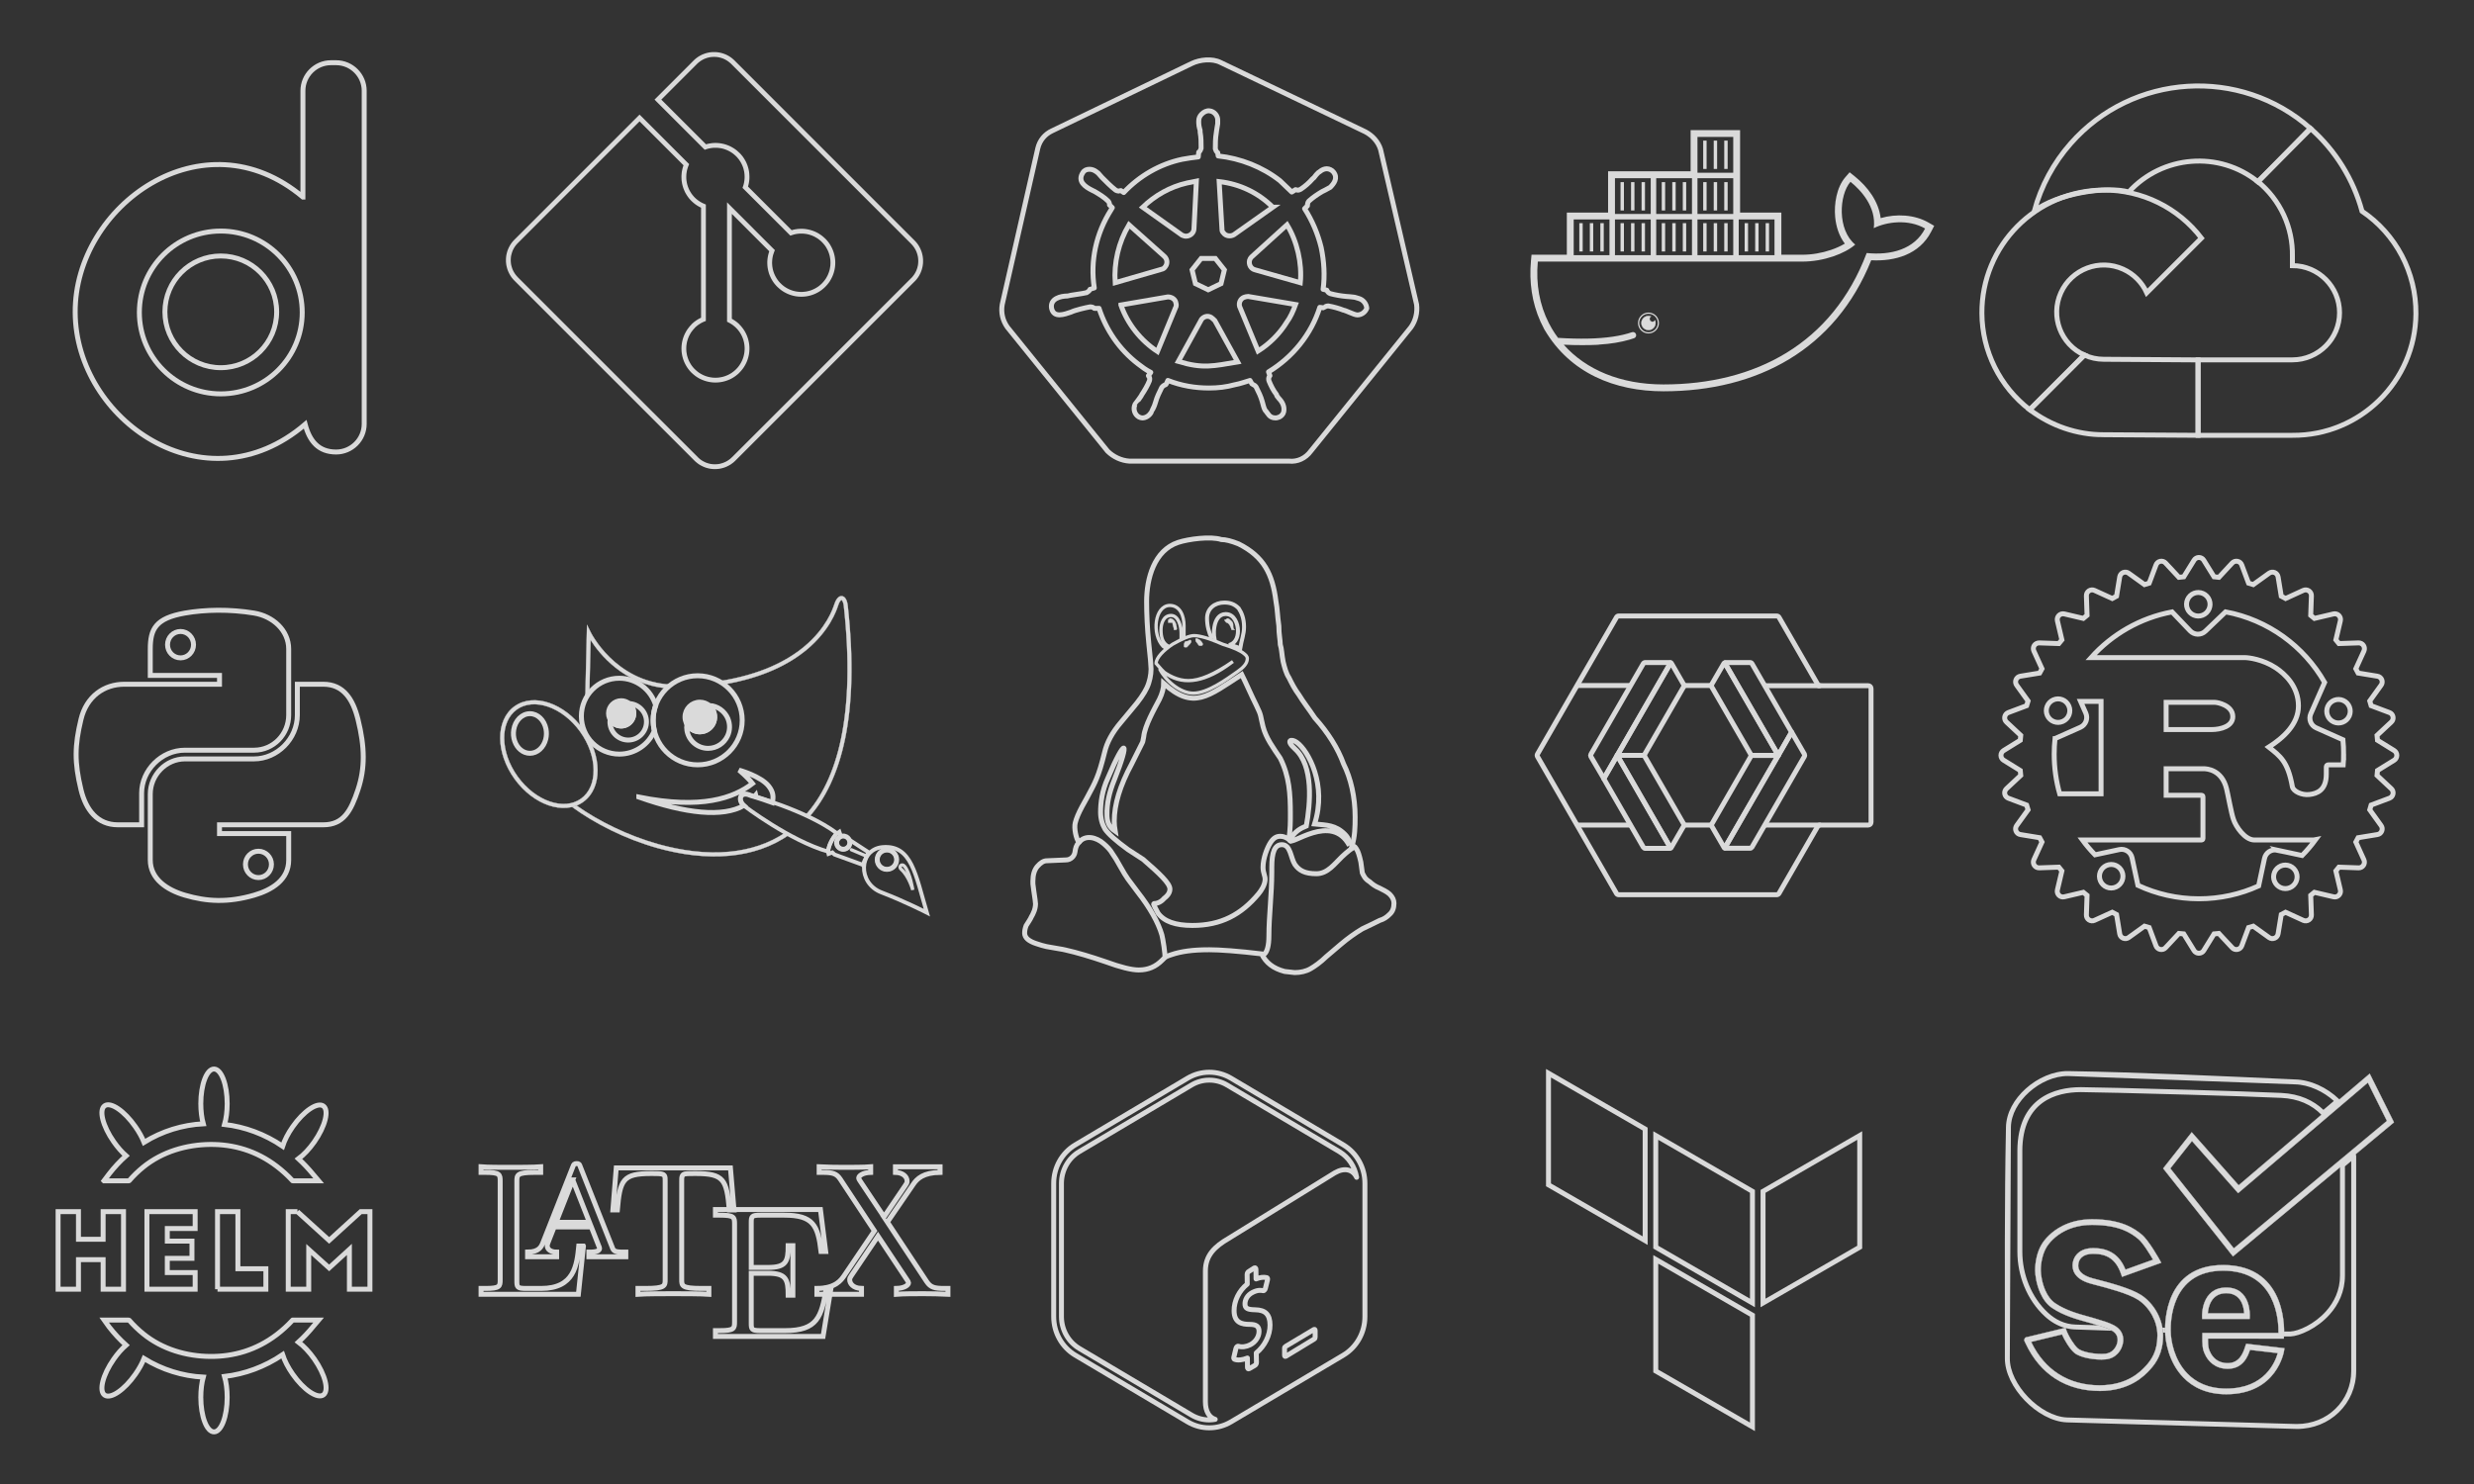 <?xml version="1.0" encoding="UTF-8" standalone="no"?>
<svg
   xmlns:dc="http://purl.org/dc/elements/1.1/"
   xmlns:cc="http://creativecommons.org/ns#"
   xmlns:rdf="http://www.w3.org/1999/02/22-rdf-syntax-ns#"
   xmlns:svg="http://www.w3.org/2000/svg"
   xmlns="http://www.w3.org/2000/svg"
   xmlns:sodipodi="http://sodipodi.sourceforge.net/DTD/sodipodi-0.dtd"
   xmlns:inkscape="http://www.inkscape.org/namespaces/inkscape"
   id="svg1241"
   sodipodi:docname="software-delivery-toolset.svg"
   inkscape:version="1.0 (4035a4f, 2020-05-01)"
   sodipodi:version="0.32"
   enable-background="new 0 0 2486.4 2292.1"
   viewBox="0 0 63500 38100"
   style="shape-rendering:geometricPrecision; text-rendering:geometricPrecision; image-rendering:optimizeQuality; fill-rule:evenodd; clip-rule:evenodd"
   version="1.1"
   height="381mm"
   width="635mm"
   xml:space="preserve"><rect x="0" y="0" width="63500" height="38100" fill="#333333" stroke="none"/><sodipodi:namedview
   inkscape:current-layer="svg1241"
   inkscape:window-maximized="0"
   inkscape:window-y="80"
   inkscape:window-x="108"
   inkscape:cy="720"
   inkscape:cx="1200"
   inkscape:zoom="0.29666667"
   showgrid="false"
   id="namedview1243"
   inkscape:window-height="480"
   inkscape:window-width="776"
   inkscape:pageshadow="2"
   inkscape:pageopacity="0"
   guidetolerance="10"
   gridtolerance="10"
   objecttolerance="10"
   borderopacity="1"
   bordercolor="#666666"
   pagecolor="#ffffff" />
 <defs
   id="defs835">
  <style
   id="style833"
   type="text/css">
   <![CDATA[
    .str11 {stroke:#DADADA;stroke-width:84.64}
    .str3 {stroke:#DADADA;stroke-width:84.66}
    .str14 {stroke:#DADADA;stroke-width:31.52}
    .str12 {stroke:#DADADA;stroke-width:126.98}
    .str2 {stroke:#DADADA;stroke-width:126.99}
    .str15 {stroke:#DADADA;stroke-width:126.99}
    .str7 {stroke:#DADADA;stroke-width:127.01}
    .str4 {stroke:#DADADA;stroke-width:101.59}
    .str6 {stroke:#DADADA;stroke-width:7.62}
    .str13 {stroke:#DADADA;stroke-width:126.99;stroke-linecap:round}
    .str8 {stroke:#DADADA;stroke-width:101.57;stroke-linecap:round}
    .str9 {stroke:#DADADA;stroke-width:101.59;stroke-linecap:round}
    .str10 {stroke:#DADADA;stroke-width:84.64;stroke-linecap:round;stroke-linejoin:round}
    .str5 {stroke:#DADADA;stroke-width:8.46;stroke-linecap:round;stroke-linejoin:round}
    .str1 {stroke:#DADADA;stroke-width:126.99;stroke-linecap:round;stroke-linejoin:round}
    .str0 {stroke:#2B2A29;stroke-width:157.24}
    .fil26 {fill:none}
    .fil29 {fill:none;fill-rule:nonzero}
    .fil7 {fill:#00546B}
    .fil3 {fill:#079948}
    .fil0 {fill:#1A1918}
    .fil18 {fill:#1D91B4}
    .fil11 {fill:#256EA5}
    .fil13 {fill:#264970}
    .fil12 {fill:#2EB67D}
    .fil15 {fill:#326DE6}
    .fil19 {fill:#40BE46}
    .fil1 {fill:#4285F4}
    .fil22 {fill:#499CD2}
    .fil6 {fill:#727272}
    .fil14 {fill:#81B5A1}
    .fil5 {fill:#952225}
    .fil16 {fill:#BE2742}
    .fil10 {fill:#CC0000}
    .fil20 {fill:#D1D1D1}
    .fil2 {fill:#D33833}
    .fil27 {fill:#DADADA}
    .fil24 {fill:#DFDFDF}
    .fil8 {fill:#E24329}
    .fil17 {fill:#E2685D}
    .fil23 {fill:#E8E8E8}
    .fil25 {fill:#EF9325}
    .fil9 {fill:#F04E98}
    .fil21 {fill:#F583B7}
    .fil4 {fill:#F8A6CC}
    .fil30 {fill:white}
    .fil28 {fill:#DADADA;fill-rule:nonzero}
   ]]>
  </style>
 </defs>
<symbol
   viewBox="453405 -241683 38092 38092"
   id="Fm104-104-0">
 <polygon
   id="polygon837"
   points="453484,-241604 491419,-241604 491419,-203669 453484,-203669 "
   class="fil0 str0" />
</symbol>
<symbol
   viewBox="453405 -507266 38092 38100"
   id="Fm125-125-0">
 <polygon
   id="polygon840"
   points="453484,-507188 491419,-507188 491419,-469245 453484,-469245 "
   class="fil1 str0" />
</symbol>
<symbol
   viewBox="453405 -14042 38092 38092"
   id="Fm86-86-0">
 <polygon
   id="polygon843"
   points="453484,-13963 491419,-13963 491419,23972 453484,23972 "
   class="fil2 str0" />
</symbol>
<symbol
   viewBox="377614 -393446 38092 38100"
   id="Fm173-173-0">
 <polygon
   id="polygon846"
   points="377693,-393367 415628,-393367 415628,-355424 377693,-355424 "
   class="fil3 str0" />
</symbol>
<symbol
   viewBox="453405 99779 38092 38092"
   id="Fm216-216-0">
 <polygon
   id="polygon849"
   points="453484,99857 491419,99857 491419,137792 453484,137792 "
   class="fil4 str0" />
</symbol>
<symbol
   viewBox="453405 -127862 38092 38092"
   id="Fm95-95-0">
 <polygon
   id="polygon852"
   points="453484,-127784 491419,-127784 491419,-89849 453484,-89849 "
   class="fil5 str0" />
</symbol>
<symbol
   viewBox="681117 61836 38092 38100"
   id="Fm213-213-0">
 <polygon
   id="polygon855"
   points="681195,61914 719130,61914 719130,99857 681195,99857 "
   class="fil6 str0" />
</symbol>
<symbol
   viewBox="377614 -279625 38092 38100"
   id="Fm164-164-0">
 <polygon
   id="polygon858"
   points="377693,-279547 415628,-279547 415628,-241604 377693,-241604 "
   class="fil7 str0" />
</symbol>
<symbol
   viewBox="453405 -355503 38092 38100"
   id="Fm113-113-0">
 <polygon
   id="polygon861"
   points="453484,-355424 491419,-355424 491419,-317482 453484,-317482 "
   class="fil8 str0" />
</symbol>
<symbol
   viewBox="567226 99779 38092 38092"
   id="Fm222-222-0">
 <polygon
   id="polygon864"
   points="567304,99857 605239,99857 605239,137792 567304,137792 "
   class="fil9 str0" />
</symbol>
<symbol
   viewBox="377614 -317560 38092 38092"
   id="Fm167-167-0">
 <polygon
   id="polygon867"
   points="377693,-317482 415628,-317482 415628,-279547 377693,-279547 "
   class="fil10 str0" />
</symbol>
<symbol
   viewBox="453405 -393446 38092 38100"
   id="Fm116-116-0">
 <polygon
   id="polygon870"
   points="453484,-393367 491419,-393367 491419,-355424 453484,-355424 "
   class="fil3 str0" />
</symbol>
<symbol
   viewBox="453405 -469323 38092 38100"
   id="Fm122-122-0">
 <polygon
   id="polygon873"
   points="453484,-469245 491419,-469245 491419,-431302 453484,-431302 "
   class="fil11 str0" />
</symbol>
<symbol
   viewBox="377614 -583144 38092 38100"
   id="Fm188-188-0">
 <polygon
   id="polygon876"
   points="377693,-583065 415628,-583065 415628,-545122 377693,-545122 "
   class="fil12 str0" />
</symbol>
<symbol
   viewBox="453405 -621087 38092 38100"
   id="Fm134-134-0">
 <polygon
   id="polygon879"
   points="453484,-621008 491419,-621008 491419,-583065 453484,-583065 "
   class="fil13 str0" />
</symbol>
<symbol
   viewBox="453405 -583144 38092 38100"
   id="Fm131-131-0">
 <polygon
   id="polygon882"
   points="453484,-583065 491419,-583065 491419,-545122 453484,-545122 "
   class="fil12 str0" />
</symbol>
<symbol
   viewBox="453405 -659022 38092 38092"
   id="Fm137-137-0">
 <polygon
   id="polygon885"
   points="453484,-658943 491419,-658943 491419,-621008 453484,-621008 "
   class="fil14 str0" />
</symbol>
<symbol
   viewBox="377614 -14042 38092 38092"
   id="Fm143-143-0">
 <polygon
   id="polygon888"
   points="377693,-13963 415628,-13963 415628,23972 377693,23972 "
   class="fil2 str0" />
</symbol>
<symbol
   viewBox="377614 -469323 38092 38100"
   id="Fm179-179-0">
 <polygon
   id="polygon891"
   points="377693,-469245 415628,-469245 415628,-431302 377693,-431302 "
   class="fil11 str0" />
</symbol>
<symbol
   viewBox="453405 -545201 38092 38092"
   id="Fm128-128-0">
 <polygon
   id="polygon894"
   points="453484,-545122 491419,-545122 491419,-507188 453484,-507188 "
   class="fil15 str0" />
</symbol>
<symbol
   viewBox="377614 -621087 38092 38100"
   id="Fm191-191-0">
 <polygon
   id="polygon897"
   points="377693,-621008 415628,-621008 415628,-583065 377693,-583065 "
   class="fil13 str0" />
</symbol>
<symbol
   viewBox="377614 -355503 38092 38100"
   id="Fm170-170-0">
 <polygon
   id="polygon900"
   points="377693,-355424 415628,-355424 415628,-317482 377693,-317482 "
   class="fil8 str0" />
</symbol>
<symbol
   viewBox="377614 -545201 38092 38092"
   id="Fm185-185-0">
 <polygon
   id="polygon903"
   points="377693,-545122 415628,-545122 415628,-507188 377693,-507188 "
   class="fil15 str0" />
</symbol>
<symbol
   viewBox="453405 -89927 38092 38100"
   id="Fm92-92-0">
 <polygon
   id="polygon906"
   points="453484,-89849 491419,-89849 491419,-51906 453484,-51906 "
   class="fil16 str0" />
</symbol>
<symbol
   viewBox="453405 -165805 38092 38100"
   id="Fm98-98-0">
 <polygon
   id="polygon909"
   points="453484,-165726 491419,-165726 491419,-127784 453484,-127784 "
   class="fil17 str0" />
</symbol>
<symbol
   viewBox="453405 -203748 38092 38100"
   id="Fm101-101-0">
 <polygon
   id="polygon912"
   points="453484,-203669 491419,-203669 491419,-165726 453484,-165726 "
   class="fil18 str0" />
</symbol>
<symbol
   viewBox="377614 -51985 38092 38100"
   id="Fm146-146-0">
 <polygon
   id="polygon915"
   points="377693,-51906 415628,-51906 415628,-13963 377693,-13963 "
   class="fil19 str0" />
</symbol>
<symbol
   viewBox="681117 99779 38092 38092"
   id="Fm225-225-0">
 <polygon
   id="polygon918"
   points="681195,99857 719130,99857 719130,137792 681195,137792 "
   class="fil9 str0" />
</symbol>
<symbol
   viewBox="377614 -241683 38092 38092"
   id="Fm161-161-0">
 <polygon
   id="polygon921"
   points="377693,-241604 415628,-241604 415628,-203669 377693,-203669 "
   class="fil0 str0" />
</symbol>
<symbol
   viewBox="567226 61836 38092 38100"
   id="Fm210-210-0">
 <polygon
   id="polygon924"
   points="567304,61914 605239,61914 605239,99857 567304,99857 "
   class="fil20 str0" />
</symbol>
<symbol
   viewBox="377614 -89927 38092 38100"
   id="Fm149-149-0">
 <polygon
   id="polygon927"
   points="377693,-89849 415628,-89849 415628,-51906 377693,-51906 "
   class="fil16 str0" />
</symbol>
<symbol
   viewBox="377614 99779 38092 38092"
   id="Fm219-219-0">
 <polygon
   id="polygon930"
   points="377693,99857 415628,99857 415628,137792 377693,137792 "
   class="fil21 str0" />
</symbol>
<symbol
   viewBox="377614 -127862 38092 38092"
   id="Fm152-152-0">
 <polygon
   id="polygon933"
   points="377693,-127784 415628,-127784 415628,-89849 377693,-89849 "
   class="fil5 str0" />
</symbol>
<symbol
   viewBox="453405 -279625 38092 38100"
   id="Fm107-107-0">
 <polygon
   id="polygon936"
   points="453484,-279547 491419,-279547 491419,-241604 453484,-241604 "
   class="fil7 str0" />
</symbol>
<symbol
   viewBox="377614 -507266 38092 38100"
   id="Fm182-182-0">
 <polygon
   id="polygon939"
   points="377693,-507188 415628,-507188 415628,-469245 377693,-469245 "
   class="fil1 str0" />
</symbol>
<symbol
   viewBox="377614 -165805 38092 38100"
   id="Fm155-155-0">
 <polygon
   id="polygon942"
   points="377693,-165726 415628,-165726 415628,-127784 377693,-127784 "
   class="fil17 str0" />
</symbol>
<symbol
   viewBox="453405 23893 38092 38100"
   id="Fm76-76-0">
 <polygon
   id="polygon945"
   points="453484,23972 491419,23972 491419,61914 453484,61914 "
   class="fil22 str0" />
</symbol>
<symbol
   viewBox="453405 -317560 38092 38092"
   id="Fm110-110-0">
 <polygon
   id="polygon948"
   points="453484,-317482 491419,-317482 491419,-279547 453484,-279547 "
   class="fil10 str0" />
</symbol>
<symbol
   viewBox="453405 61836 38092 38100"
   id="Fm204-204-0">
 <polygon
   id="polygon951"
   points="453484,61914 491419,61914 491419,99857 453484,99857 "
   class="fil23 str0" />
</symbol>
<symbol
   viewBox="377614 61836 38092 38100"
   id="Fm207-207-0">
 <polygon
   id="polygon954"
   points="377693,61914 415628,61914 415628,99857 377693,99857 "
   class="fil24 str0" />
</symbol>
<symbol
   viewBox="377614 -659022 38092 38092"
   id="Fm194-194-0">
 <polygon
   id="polygon957"
   points="377693,-658943 415628,-658943 415628,-621008 377693,-621008 "
   class="fil14 str0" />
</symbol>
<symbol
   viewBox="377614 -203748 38092 38100"
   id="Fm158-158-0">
 <polygon
   id="polygon960"
   points="377693,-203669 415628,-203669 415628,-165726 377693,-165726 "
   class="fil18 str0" />
</symbol>
<symbol
   viewBox="453405 -431381 38092 38092"
   id="Fm119-119-0">
 <polygon
   id="polygon963"
   points="453484,-431302 491419,-431302 491419,-393367 453484,-393367 "
   class="fil25 str0" />
</symbol>
<symbol
   viewBox="377614 -431381 38092 38092"
   id="Fm176-176-0">
 <polygon
   id="polygon966"
   points="377693,-431302 415628,-431302 415628,-393367 377693,-393367 "
   class="fil25 str0" />
</symbol>
<symbol
   viewBox="377614 23893 38092 38100"
   id="Fm140-140-0">
 <polygon
   id="polygon969"
   points="377693,23972 415628,23972 415628,61914 377693,61914 "
   class="fil22 str0" />
</symbol>
<symbol
   viewBox="453405 -51985 38092 38100"
   id="Fm89-89-0">
 <polygon
   id="polygon972"
   points="453484,-51906 491419,-51906 491419,-13963 453484,-13963 "
   class="fil19 str0" />
</symbol>
 <g
   id="Warstwa_x0020_1">
  <path
   d="M33722 34135l-718 429c-19,11 -33,24 -33,47l0 187c0,23 15,33 34,22l729 -443c19,-11 22,-32 22,-55l0 -166c0,-23 -15,-32 -34,-21z"
   class="fil26 str1"
   id="Fill-4" />
  <path
   d="M32193 32554c24,-12 43,3 43,33l3 248c104,-41 194,-52 276,-33 17,4 25,29 18,57l-55 220c-4,17 -13,34 -25,44 -4,5 -9,8 -14,11 -7,4 -15,5 -21,3 -38,-8 -127,-28 -266,43 -147,74 -198,202 -197,296 1,113 59,147 259,151 266,4 381,121 384,389 3,263 -138,546 -353,719l5 246c0,30 -19,64 -42,75l-146 84c-23,12 -42,-2 -43,-32l-2 -242c-125,52 -251,64 -332,32 -15,-6 -22,-28 -16,-54l53 -222c4,-18 14,-35 26,-46 5,-5 9,-8 14,-10 8,-5 16,-5 23,-3 87,29 199,16 305,-38 136,-69 227,-208 226,-345 -1,-125 -69,-177 -234,-178 -209,0 -404,-41 -407,-349 -3,-254 129,-518 338,-685l-3 -248c0,-31 19,-64 43,-76l140 -90z"
   class="fil26 str1"
   id="Fill-4_0" />
  <path
   d="M34477 29392l-2882 -1711c-172,-102 -364,-153 -556,-153 -192,0 -384,51 -556,153l-2882 1711c-344,204 -556,582 -556,990l0 3422c0,408 212,786 556,990l2882 1711c172,102 364,153 556,153 192,0 384,-51 556,-153l2882 -1711c344,-204 556,-582 556,-990l0 -3422c0,-408 -212,-786 -556,-990z"
   class="fil26 str1"
   id="Fill-4_1" />
  <path
   d="M30584 36330l-2883 -1711c-281,-168 -457,-480 -457,-815l0 -3422c0,-335 176,-648 457,-815l2883 -1711c138,-82 295,-125 455,-125 160,0 317,43 455,125l2883 1711c237,141 397,385 443,659 -96,-204 -312,-259 -563,-113l-2727 1685c-340,199 -590,422 -591,832l0 3360c0,245 99,404 252,450 -50,9 -101,15 -152,15 -160,0 -317,-43 -455,-125"
   class="fil26 str1"
   id="Fill-4_2" />
 </g>
 <g
   id="Warstwa_x0020_1_0">
  <g
   id="_2302008203824">
   <path
   id="path982"
   d="M33022 8281c-183,292 -439,548 -731,731l-475 -1145c-25,-98 24,-195 109,-232 37,-12 73,-24 110,-24l1218 207c-61,171 -134,329 -231,463z"
   class="fil26 str2" />
   <path
   id="path984"
   d="M30244 9280l597 -1084c61,-73 158,-98 244,-49 36,24 60,49 97,85l0 0 585 1060c-624,104 -883,180 -1523,-12z"
   class="fil26 str2" />
   <path
   id="path986"
   d="M28770 7830l1206 -207c97,0 195,61 207,159 12,36 12,85 -12,121l0 0 -463 1121c-427,-280 -768,-706 -938,-1194z"
   class="fil26 str2" />
   <path
   id="path988"
   d="M28977 5771l901 804 0 0c86,73 98,195 25,281 -25,36 -49,48 -98,60l-1182 342c-36,-512 86,-1036 354,-1487z"
   class="fil26 str2" />
   <path
   id="path990"
   d="M30463 4699l244 -49 -61 1219 0 0c0,109 -98,195 -207,195 -37,0 -61,-13 -98,-25l-1011 -719c317,-304 707,-524 1133,-621z"
   class="fil26 str2" />
   <path
   id="path992"
   d="M32669 5320l-1000 707c-85,49 -207,37 -268,-49 -24,-24 -36,-49 -36,-85l-73 -1231c536,61 1011,293 1377,658l0 0z"
   class="fil26 str2" />
   <path
   id="path994"
   d="M33375 7258l-1157 -329 0 0c-110,-25 -171,-134 -147,-244 13,-37 25,-61 49,-85l914 -829c260,426 389,990 341,1487z"
   class="fil26 str2" />
   <polygon
   id="polygon996"
   points="31340,7282 31011,7440 30683,7282 30597,6929 30829,6636 31194,6636 31426,6929 "
   class="fil26 str2" />
   <path
   id="path998"
   d="M34557 7611c-134,-12 -280,-37 -414,-73 -37,-12 -73,-49 -86,-85 23,0 -82,-21 -97,-25 49,-353 24,-719 -49,-1072 -85,-353 -231,-695 -426,-999l73 -73c0,-41 7,-92 37,-122 109,-98 219,-171 341,-244 24,-12 48,-24 73,-36 48,-25 85,-49 134,-73 94,-95 205,-236 85,-390 -36,-49 -110,-86 -171,-86 -125,0 -201,98 -219,98 -36,36 -73,73 -97,110 -12,24 -37,36 -49,48 -87,100 -194,195 -305,268 -24,12 -48,25 -73,25 -32,0 -40,-12 -61,-13l-97 61c-98,-97 -207,-195 -305,-292 -451,-353 -1011,-573 -1584,-634l-12 -85c-36,-24 -49,-61 -61,-97 0,-134 0,-268 25,-415 0,-32 12,-58 12,-85 12,-49 12,-97 24,-146l0 -73c12,-122 -85,-244 -207,-256 -73,-12 -146,24 -207,85 -49,49 -73,110 -73,171l0 61c0,48 12,97 24,146 14,27 12,56 12,85 25,134 25,268 25,414 -12,37 -25,74 -61,98l-12 122c-134,12 -268,36 -415,61 -572,122 -1096,426 -1498,853l-73 -49 -13 0c-12,0 -24,12 -48,12 -25,0 -49,-12 -73,-24 -129,-100 -240,-215 -354,-329 -36,-37 -61,-73 -97,-110 -12,-12 -32,-19 -49,-37 -49,-36 -110,-60 -171,-60 -73,0 -134,24 -170,85 -152,228 66,368 231,451 25,12 49,24 73,36l0 0c122,73 244,146 342,244 49,49 40,126 36,97l0 0 73 73c-12,25 -24,37 -36,61 -378,597 -536,1304 -427,1999 -11,2 -108,36 -109,36 -13,37 -49,61 -86,85 -97,27 -452,68 -487,86 -184,0 -459,69 -414,317 58,260 329,154 499,97 102,-51 376,-115 488,-134 41,0 79,6 109,37 35,0 61,6 122,0 183,560 524,1060 999,1425 110,85 207,158 329,219l-61 86c0,16 55,43 25,134 -49,122 -122,243 -195,353 0,21 -169,244 -171,244 -58,116 -17,265 98,329 24,12 60,24 85,24 97,0 183,-61 231,-146 0,-4 78,-150 86,-183l24 -73c36,-133 97,-255 158,-378 25,-36 61,-61 98,-73 18,0 51,-89 61,-110 341,135 694,195 1060,195 219,0 438,-24 658,-85 134,-24 268,-73 390,-109l48 85c18,0 4,7 30,19 31,13 60,35 80,66 61,122 122,244 158,378 18,63 40,169 74,219 79,80 98,195 268,195 36,0 60,-12 97,-24 49,-25 98,-73 110,-134 28,-141 -37,-256 -134,-354 -21,-41 -49,-42 -49,-85 -85,-110 -146,-231 -195,-353 -12,-35 -12,-80 9,-116 4,-8 5,-18 15,-18l-36 -98c621,-378 1096,-962 1316,-1657l97 12c5,0 46,-48 122,-48 134,24 268,61 390,109 22,0 120,42 147,54 70,30 165,68 206,68 110,0 207,-73 244,-171 -12,-127 -100,-221 -203,-251 -66,-19 -92,-32 -148,-37 -38,-4 -141,-16 -173,-16z"
   class="fil26 str1" />
   <path
   id="path1000"
   d="M35434 3834c-61,-195 -207,-354 -390,-451l-3716 -1779c-215,-108 -529,-75 -739,26l-3586 1729c-183,85 -317,243 -366,450l-913 4009c-37,207 12,414 134,585l2570 3180c147,146 354,244 561,256l4094 0c219,24 426,-73 560,-256l2571 -3180c122,-171 171,-378 146,-585l-926 -3984 0 0z"
   class="fil26 str1" />
  </g>
  <g
   id="_2302008201488">
   <line
   id="line1003"
   y2="24384"
   x2="31014"
   y1="24384"
   x1="31014"
   class="fil26 str2" />
   <path
   id="path1005"
   d="M31014 24384c-387,0 -703,42 -946,126 -147,51 -137,40 -239,142 -166,166 -354,251 -602,251 -181,0 -466,-70 -850,-211 -388,-133 -731,-235 -1030,-302 -30,-8 -96,-21 -203,-38 -104,-17 -200,-34 -285,-50 -77,-17 -166,-42 -262,-76 -92,-29 -166,-67 -222,-114 -51,-46 -76,-99 -76,-157 0,-59 13,-123 38,-190 24,-40 50,-81 75,-118 26,-41 48,-78 63,-114 22,-34 37,-67 52,-104 15,-33 29,-66 37,-107 7,-37 15,-74 15,-111 0,-37 -15,-148 -45,-343 -29,-192 -23,-192 -23,-244 0,-163 37,-292 118,-384 82,-93 159,-141 240,-141l483 -21c131,3 223,-97 239,-202 15,-103 29,-169 101,-252 -72,-90 -129,-360 -94,-498 28,-114 86,-251 174,-415l129 -233c107,-199 188,-347 247,-495 63,-148 130,-369 203,-665 59,-258 200,-517 421,-775l277 -333c192,-221 318,-406 388,-554 70,-147 107,-332 107,-480 0,-74 -18,-295 -59,-665 -37,-369 -55,-738 -55,-1071 0,-582 191,-1308 809,-1514 261,-87 836,-164 1108,-74 111,0 258,37 443,111 651,326 873,779 960,1477 37,185 37,370 74,628 0,222 37,370 37,480 37,111 37,259 74,444 37,147 74,295 148,406 73,148 147,295 258,443 111,185 259,369 406,591 333,369 591,776 739,1182 185,369 296,849 296,1363 0,255 -6,502 -80,742 74,0 80,30 116,81 37,52 74,163 111,336l37 274c37,81 74,159 185,225 74,67 148,122 258,166 74,37 185,89 259,155 74,74 111,152 111,233 0,126 -37,218 -111,284 -74,74 -148,126 -259,159 -73,37 -221,111 -443,215 -184,110 -369,242 -554,399l-369 314c-148,144 -296,248 -406,311 -111,66 -259,99 -407,99l-258 -29c-296,-78 -480,-225 -591,-451 -591,-71 -1071,-107 -1367,-107"
   class="fil26 str2" />
   <path
   id="path1007"
   d="M28412 20890c0,-255 51,-530 187,-863 419,-1047 288,-1123 -162,-53 -155,333 -189,650 -189,875 0,167 41,311 114,436 82,122 277,299 588,525l391 254c418,362 687,614 687,761 0,78 -37,155 -148,240 -74,89 -174,133 -258,133 -8,0 -12,8 -12,26 0,4 37,78 115,222 155,210 440,314 883,314 728,0 1249,-276 1695,-812 74,-89 158,-223 168,-353 9,-109 -53,-175 -53,-327 0,-240 111,-506 184,-624 74,-118 148,-173 259,-173 74,0 148,25 222,81 37,-285 37,-437 37,-658 0,-511 -26,-960 -259,-1426 -180,-270 -366,-515 -443,-814 -72,-279 -31,-263 -174,-550 -132,-262 -243,-528 -372,-786 -867,560 -1240,917 -2003,229 0,111 -37,259 -110,407 -136,259 -375,679 -403,960 -15,74 -26,148 -33,148l-277 554c-299,554 -446,1038 -446,1463 0,85 8,173 23,262 -167,-115 -211,-244 -211,-451z"
   class="fil26 str2" />
   <path
   id="path1009"
   d="M29896 24585c24,-47 -52,-505 -74,-581 -91,-316 -308,-703 -621,-1101l-251 -336c-52,-70 -115,-177 -196,-321 -78,-144 -148,-255 -203,-333 -48,-85 -126,-170 -225,-254 -183,-162 -477,-244 -643,-19"
   class="fil26 str2" />
   <path
   id="path1011"
   d="M34788 21749c-68,0 -222,132 -342,245 -189,179 -366,438 -658,438 -295,0 -443,-81 -554,-240 -111,-178 -107,-506 -332,-506 -185,0 -259,192 -259,580l0 122c0,563 -74,1136 -74,1639 0,504 -178,499 -178,499"
   class="fil26 str2" />
   <path
   id="path1013"
   d="M31646 16984c-480,333 -851,490 -1146,490 -259,0 -516,-120 -738,-305 149,297 518,628 868,628 359,0 835,-343 1138,-557 129,-91 247,-201 247,-330 0,-61 -39,-90 -84,-128 -81,-69 -257,-155 -544,-241 -332,-148 -591,-222 -738,-222 -111,0 -296,74 -554,222 -222,148 -421,343 -421,491 98,109 181,220 285,286 454,287 1004,175 1640,-301"
   class="fil26 str3" />
   <path
   id="path1015"
   d="M31196 16457c-63,-63 -91,-692 265,-692 220,0 314,249 314,438 0,185 -83,322 -231,359 154,38 127,10 287,90 36,-222 100,-370 100,-554 0,-222 -64,-370 -137,-480 -111,-111 -222,-148 -370,-148 -244,0 -443,151 -443,406 0,185 48,370 121,517"
   class="fil26 str4" />
   <path
   id="path1017"
   d="M34637 21701c0,-82 -10,-178 -121,-285 -237,-237 -464,-231 -775,-261 323,-1002 -160,-1882 -455,-2095 -147,-106 -296,-57 -48,167 483,436 395,1409 291,1979 -147,59 -313,149 -423,363 0,180 1072,-728 1531,141"
   class="fil26 str2" />
   <path
   id="path1019"
   d="M29989 16589c-148,-74 -190,-233 -190,-417 0,-162 64,-370 259,-370 194,0 258,292 258,444l0 157 74 -40c0,-54 0,-172 0,-302 0,-233 -91,-517 -369,-517 -384,11 -465,740 -168,1051 7,7 73,51 80,58"
   class="fil26 str3" />
   <path
   id="path1021"
   d="M30456 16615l8 0c74,-74 111,-111 111,-148 0,0 0,-37 -37,-37 0,0 -37,37 -111,37 -37,37 -37,74 -37,111 0,30 0,35 19,37 19,1 47,0 47,0z"
   class="fil27 str5" />
   <path
   id="path1023"
   d="M31503 15994c51,21 81,87 111,178l74 0c-37,-37 -37,-74 -37,-111 0,-37 0,-74 -37,-111 -37,-37 -74,-74 -111,-74 0,0 -37,37 -74,37 0,31 25,36 34,57 1,2 1,4 2,6 0,0 34,16 38,18z"
   class="fil27 str6" />
   <path
   id="path1025"
   d="M30205 16147c-6,-170 -79,-271 -184,-271 0,0 0,37 -37,37l0 74 111 0c0,74 37,111 37,185l49 0 18 -7 6 -18z"
   class="fil27 str6" />
   <path
   id="path1027"
   d="M30860 16505c-14,-25 -39,-50 -64,-75l-73 -37c-37,0 -37,0 -37,37 0,37 37,74 37,74 36,37 36,74 73,74l37 0c0,0 29,0 36,-25 5,-21 0,-31 -9,-48z"
   class="fil27 str5" />
  </g>
  <path
   id="path1030"
   d="M58941 36686l-5894 -168c-375,-16 -776,-245 -1080,-561 -304,-316 -513,-721 -508,-1091 0,-1964 -12,-3966 28,-5927 6,-368 211,-724 506,-989 305,-275 709,-455 1088,-451 1917,33 3904,127 5822,214 198,4 403,54 596,141 199,89 387,217 543,369 25,25 26,65 2,90 -3,2 -6,4 -8,6l-363 309c-25,22 -63,20 -86,-4l0 0c-122,-126 -272,-234 -455,-312 -166,-70 -358,-115 -582,-125 -527,-25 -1453,-55 -2376,-82 -1262,-36 -2525,-66 -2757,-66l0 0 -10 0 0 0c-311,0 -687,60 -983,277 -295,217 -514,592 -517,1226l0 12 0 0 0 2581c0,578 230,1172 662,1569 187,172 421,295 709,303 145,4 343,10 576,18 128,39 232,74 327,122 11,6 21,12 31,18 -394,-14 -724,-26 -937,-32 -91,-2 -176,-15 -257,-35l-2 -8 -14 3c-201,-55 -373,-162 -519,-296 -458,-419 -703,-1049 -703,-1662l0 -2581 0 0 0 -12c3,-682 244,-1090 569,-1328 323,-237 726,-302 1058,-302l0 0 10 0 0 0c225,0 1489,30 2760,67 927,26 1855,57 2379,81 239,12 446,60 625,136 179,76 330,179 455,298l267 -228c-135,-121 -291,-223 -455,-296 -179,-80 -367,-127 -547,-130l-5822 -214c-347,-3 -718,163 -1001,418 -271,244 -459,567 -464,896l-28 5927c-5,336 190,708 472,1002 284,295 653,508 994,523l5893 168 4 0c400,0 746,-150 993,-390 256,-248 407,-592 407,-967l0 -5393 -161 135 0 2802c0,414 -166,747 -389,998 -325,366 -776,556 -1006,567 -31,1 -90,1 -171,1l0 -13c0,-1 4,-43 4,-114 76,1 131,1 161,-1 207,-10 617,-185 918,-524 204,-230 356,-535 356,-914l0 -2832c0,-21 11,-41 27,-52l284 -236c27,-23 67,-19 89,8 10,12 15,26 15,40l0 0 0 5528c0,410 -166,786 -446,1058 -270,262 -646,426 -1081,426 -3,0 -5,0 -8,-1zm-3440 -2601l71 3c-1,30 0,54 0,69l0 10 0 0c0,15 0,31 1,47l-57 -2c-2,-43 -8,-85 -15,-127z"
   class="fil28" />
  <path
   id="path1032"
   d="M52053 34323l963 -233 21 62c20,60 75,171 142,275 50,79 106,152 157,196 54,45 160,82 283,107 139,27 295,38 417,27 90,-9 160,-49 211,-102 66,-69 100,-158 106,-233 4,-62 -8,-114 -35,-158 -29,-47 -75,-85 -137,-117 -121,-61 -258,-102 -440,-155l-87 -26 0 0c-28,-8 -63,-18 -101,-28 -242,-67 -593,-163 -882,-359l-1 0c-139,-95 -236,-237 -302,-385 -99,-221 -130,-460 -132,-574 -1,-102 12,-232 43,-360 27,-108 67,-216 123,-309 73,-124 246,-334 542,-481 195,-97 444,-167 754,-167 382,0 655,62 855,141 202,81 327,178 416,250 182,146 461,649 462,651l41 74 -1005 361 -24 -69c-67,-197 -162,-328 -281,-409 -118,-81 -265,-113 -436,-113 -136,0 -225,33 -283,81 -79,64 -102,156 -102,222 0,54 16,115 66,170 56,61 153,119 314,161l62 16c359,93 898,234 1170,408 157,101 307,259 413,454 93,172 153,372 153,586 0,227 -45,403 -109,544 -64,141 -147,246 -224,330l0 1c-76,82 -205,219 -415,336 -209,117 -496,213 -885,213l0 -1c-393,-1 -788,-93 -1137,-319 -302,-196 -567,-491 -763,-912l0 0c-6,-13 -10,-20 -12,-25 -15,-27 -23,-41 -12,-73 14,-44 33,-47 71,-54 5,-1 11,-2 20,-4zm872 -64l-793 192c182,378 423,643 695,819 323,210 692,296 1059,297l0 0c361,0 625,-88 815,-194 190,-106 310,-232 379,-308l1 0c68,-76 142,-169 198,-293 57,-124 96,-281 96,-485 0,-189 -52,-366 -135,-518 -94,-172 -226,-312 -365,-401 -253,-162 -778,-299 -1128,-390l-62 -17c-191,-50 -311,-122 -384,-203 -79,-87 -104,-181 -104,-266 0,-98 36,-235 155,-332 81,-68 201,-115 374,-115 198,0 371,40 517,139 130,88 234,221 311,413l709 -256c-81,-139 -262,-438 -384,-535 -81,-66 -197,-156 -379,-229 -185,-73 -440,-130 -802,-130 -285,0 -513,63 -690,151 -265,132 -418,317 -483,426l0 0c-48,80 -83,175 -106,271 -29,116 -41,232 -39,324 1,102 29,316 119,517 56,126 138,246 252,324 271,183 608,276 839,339 36,10 70,19 104,29l1 0 86 26c189,56 332,98 464,165 86,44 152,100 195,170 43,69 62,150 56,243l0 1c-8,103 -55,227 -145,321 -73,76 -173,133 -303,145 -136,13 -306,2 -457,-29 -144,-28 -274,-76 -348,-138 -63,-53 -128,-138 -185,-228 -55,-85 -103,-176 -133,-245zm5557 -36c5,-310 -53,-1600 -1421,-1600 -1362,0 -1348,1368 -1346,1532l0 12 0 0c0,254 90,748 426,1096 216,224 535,388 1002,388 987,0 1257,-683 1320,-912l-713 -83c-54,162 -175,486 -571,486 -169,0 -296,-53 -390,-125 -151,-116 -214,-281 -235,-353 -34,-116 -26,-371 -26,-371l2 -70 1952 0zm-1421 -1744c1708,0 1562,1815 1561,1821l-4 67 -1947 -1c0,77 3,197 21,258 16,57 66,188 184,279 72,55 170,95 303,95 306,0 399,-277 441,-403 6,-18 11,-34 14,-43l20 -52 980 115 -12 74c-1,3 -173,1106 -1479,1106 -512,0 -865,-183 -1105,-432 -368,-382 -466,-920 -466,-1196l0 0 0 -10c-2,-180 -18,-1678 1489,-1678zm-540 1312c0,-2 -26,-734 620,-734 647,0 604,734 604,736l-3 69 -1219 0 -2 -71zm620 -590c-391,0 -462,361 -474,517l934 0c-8,-155 -70,-517 -460,-517z"
   class="fil28 str6" />
  <path
   id="path1034"
   d="M55704 29998l1631 2053 3931 -3273 -490 -984 -3331 2837 -1184 -1338 -557 705zm1564 2200l-1746 -2200 733 -928 1204 1361 3364 -2865 622 1249c-1377,1147 -2754,2294 -4132,3440l-45 -57z"
   class="fil28 str6" />
  <sodipodi:namedview
   inkscape:current-layer="svg2"
   inkscape:window-y="0"
   inkscape:window-x="0"
   inkscape:cy="71.887497"
   inkscape:cx="243.02499"
   inkscape:zoom="1.4340089"
   id="base"
   pagecolor="#ffffff"
   bordercolor="#666666"
   borderopacity="1.0"
   inkscape:pageopacity="0.0"
   inkscape:pageshadow="2"
   inkscape:window-width="791"
   inkscape:window-height="543" />
  <g
   id="_2302008191824">
   <path
   d="M5595 15667c-304,2 -594,28 -849,73 -753,133 -889,411 -889,924l0 677 1777 0 0 226 -1777 0 -667 0c-517,0 -969,311 -1111,901 -163,678 -170,1100 0,1807 127,526 428,901 945,901l611 0 0 -812c0,-587 508,-1104 1111,-1104l1775 0c495,0 889,-407 889,-903l0 -1693c0,-482 -406,-844 -889,-924 -305,-51 -622,-74 -926,-73zm-961 545c183,0 333,153 333,340 0,187 -150,338 -333,338 -184,0 -334,-151 -334,-338 0,-187 150,-340 334,-340z"
   class="fil26 str2"
   id="path1948" />
   <path
   d="M7632 17567l0 790c0,612 -519,1127 -1111,1127l-1775 0c-487,0 -889,416 -889,903l0 1693c0,481 419,765 889,903 562,165 1102,195 1775,0 448,-130 889,-390 889,-903l0 -678 -1776 0 0 -226 1776 0 889 0c517,0 709,-360 889,-901 185,-557 177,-1092 0,-1807 -128,-514 -372,-901 -889,-901l-667 0zm-999 4287c184,0 334,151 334,337 0,188 -150,340 -334,340 -184,0 -333,-152 -333,-340 0,-186 149,-337 333,-337z"
   class="fil26 str2"
   id="path1950" />
  </g>
  <sodipodi:namedview
   inkscape:current-layer="g10"
   inkscape:window-maximized="1"
   inkscape:window-y="25"
   inkscape:window-x="0"
   inkscape:cy="57.006248"
   inkscape:cx="136.48125"
   inkscape:zoom="2.697486"
   showgrid="false"
   id="namedview4"
   inkscape:window-height="719"
   inkscape:window-width="1366"
   inkscape:pageshadow="2"
   inkscape:pageopacity="0"
   guidetolerance="10"
   gridtolerance="10"
   objecttolerance="10"
   borderopacity="1"
   bordercolor="#666666"
   pagecolor="#ffffff" />
  <g
   id="_2441311183600">
   <path
   inkscape:connector-curvature="0"
   d="M18854 1554l4621 4621 -87 87 -4621 -4621 0 0 87 -87zm-964 87l-87 -87 0 0 27 -26 29 -25 30 -23 30 -21 32 -20 32 -17 32 -17 34 -14 34 -13 34 -11 34 -9 35 -8 36 -6 35 -4 36 -3 35 0 36 0 36 3 35 4 35 6 35 8 35 9 34 11 34 13 33 14 33 17 32 17 31 20 31 21 29 23 29 25 28 26 -87 87 -24 -22 -24 -20 -24 -19 -26 -18 -26 -16 -26 -15 -28 -14 -27 -12 -29 -10 -28 -10 -29 -7 -29 -7 -30 -5 -29 -3 -30 -2 -30 -1 -29 1 -30 2 -30 3 -29 5 -29 7 -29 7 -29 10 -28 10 -28 12 -27 14 -27 15 -26 16 -25 18 -25 19 -24 20 -23 22 0 0zm-1047 873l960 -960 87 87 -960 960 -87 0 0 -87zm0 87l-43 -44 43 -43 0 87zm1217 1217l-1217 -1217 87 -87 1218 1217 -24 102 -64 -15zm64 15l-36 12 -28 -27 64 15zm856 92l-87 87 0 0 -20 -19 -20 -18 -21 -18 -21 -16 -22 -16 -22 -14 -22 -14 -23 -13 -23 -12 -24 -11 -24 -11 -24 -9 -24 -9 -25 -8 -24 -7 -25 -6 -26 -5 -25 -4 -25 -3 -26 -3 -25 -2 -26 0 -25 0 -26 0 -25 2 -26 3 -25 3 -26 5 -25 5 -25 6 -25 7 -24 8 -40 -117 29 -9 29 -8 29 -7 29 -6 30 -5 29 -4 30 -4 30 -2 29 -1 30 0 30 1 30 2 29 3 30 4 29 5 29 6 30 7 28 8 29 9 28 10 29 11 27 12 28 13 27 15 27 15 26 16 26 17 25 18 25 19 24 21 23 21 23 22 0 0zm193 838l-88 87 -14 -64 8 -24 7 -25 6 -25 6 -26 4 -25 4 -26 3 -25 2 -26 1 -26 0 -25 -1 -26 -1 -26 -3 -25 -3 -26 -4 -25 -6 -26 -6 -25 -6 -25 -8 -24 -9 -25 -9 -24 -11 -24 -11 -24 -12 -23 -13 -23 -14 -23 -15 -22 -15 -22 -17 -21 -17 -21 -19 -21 -19 -20 87 -87 23 23 21 24 20 24 20 25 18 26 17 26 16 26 15 27 15 27 13 28 12 28 11 28 10 29 9 29 8 29 7 29 6 29 5 30 4 30 2 30 2 29 1 30 0 30 -1 30 -2 30 -4 30 -4 30 -5 29 -7 30 -7 29 -8 29 -10 29 -14 -64zm-88 87l-27 -27 13 -37 14 64zm1174 1173l-1174 -1173 88 -87 1173 1173 -24 102 -63 -15zm63 15l-36 12 -27 -27 63 15zm862 90l-87 88 -1 0 -19 -20 -21 -18 -21 -17 -21 -17 -22 -16 -22 -14 -23 -14 -23 -13 -23 -13 -24 -11 -24 -10 -24 -10 -25 -8 -24 -8 -25 -7 -26 -6 -25 -5 -25 -4 -26 -3 -26 -3 -25 -1 -26 -1 -26 0 -25 1 -26 2 -26 3 -25 3 -26 5 -25 5 -25 7 -25 7 -25 8 -40 -117 29 -9 29 -8 29 -8 29 -6 30 -5 30 -5 30 -3 29 -2 30 -1 30 -1 30 1 30 2 30 3 30 4 29 5 30 6 29 7 29 8 29 9 29 10 28 11 28 12 28 13 27 14 27 15 26 17 26 17 26 18 24 19 25 21 24 21 23 22 0 0zm-87 88l-1 0 -4 -5 5 5zm87 1146l-87 -87 0 0 26 -28 25 -29 23 -30 22 -30 19 -32 18 -32 17 -33 14 -34 13 -34 11 -34 10 -35 7 -36 6 -35 5 -36 2 -36 1 -36 -1 -36 -2 -35 -5 -36 -6 -36 -7 -35 -10 -35 -11 -35 -13 -34 -14 -33 -17 -33 -18 -32 -19 -32 -22 -31 -23 -29 -25 -29 -26 -28 87 -88 31 33 29 34 27 34 25 36 22 37 21 38 19 38 17 39 15 40 13 40 11 41 9 41 7 41 5 42 3 42 1 41 -1 42 -3 42 -5 42 -7 41 -9 41 -11 41 -13 40 -15 40 -17 39 -19 38 -21 38 -22 37 -25 35 -27 35 -29 34 -31 32 0 0zm-1235 0l88 -87 0 0 28 27 29 25 29 23 31 21 32 20 32 18 33 16 34 15 34 13 34 11 35 9 35 8 36 6 36 4 36 3 36 1 36 -1 35 -3 36 -4 36 -6 35 -8 35 -9 35 -11 34 -13 33 -15 33 -16 32 -18 32 -20 31 -21 29 -23 29 -25 29 -27 87 87 -33 31 -34 29 -34 27 -36 25 -37 23 -38 21 -38 19 -39 17 -40 15 -40 13 -41 11 -41 9 -41 7 -42 5 -42 3 -41 1 -42 -1 -42 -3 -42 -5 -41 -7 -41 -9 -41 -11 -40 -13 -40 -15 -39 -17 -38 -19 -38 -21 -37 -23 -36 -25 -34 -27 -34 -29 -33 -31 0 0zm-176 -882l87 -87 13 67 -9 26 -9 26 -9 26 -7 26 -6 27 -5 26 -4 27 -3 27 -2 27 -1 27 -1 27 1 27 2 27 2 27 4 27 5 27 5 27 7 26 7 26 9 26 9 26 11 25 11 25 13 25 13 24 14 24 15 24 17 23 17 23 18 22 19 21 21 21 -88 87 -23 -24 -22 -25 -22 -26 -20 -26 -19 -27 -17 -27 -17 -28 -16 -29 -14 -29 -13 -29 -13 -29 -11 -30 -10 -31 -8 -30 -8 -31 -6 -31 -6 -31 -4 -31 -3 -32 -2 -31 -1 -32 0 -31 2 -32 2 -31 4 -31 5 -32 6 -31 7 -31 8 -30 9 -31 11 -30 11 -30 14 67zm87 -87l29 29 -16 38 -13 -67zm-1094 -1094l1094 1094 -87 87 -1094 -1094 -18 -43 105 -44zm-105 44l0 -149 105 105 -105 44zm0 2879l0 -2879 123 0 0 2879 -89 55 -34 -55zm34 55l-34 -17 0 -38 34 55zm285 55l-87 87 0 0 -5 -6 -6 -5 -6 -6 -5 -5 -6 -5 -6 -5 -6 -5 -6 -5 -6 -5 -6 -5 -6 -5 -6 -5 -6 -4 -6 -5 -6 -5 -6 -4 -7 -4 -6 -5 -6 -4 -7 -4 -6 -4 -6 -4 -7 -4 -6 -4 -7 -4 -6 -4 -7 -4 -6 -3 -7 -4 -7 -3 -6 -4 -7 -3 55 -111 7 4 8 4 8 4 8 5 7 4 8 4 7 4 8 5 7 4 8 5 7 5 8 5 7 4 8 5 7 5 7 5 7 6 8 5 7 5 7 6 7 5 7 6 7 6 7 5 7 6 6 6 7 6 7 6 7 6 6 7 7 6 6 6 0 1zm0 -1l0 0 0 1 0 -1zm0 1235l-87 -87 0 0 27 -28 25 -29 23 -30 21 -31 20 -32 18 -32 16 -33 15 -33 13 -35 11 -34 9 -35 8 -35 6 -36 4 -36 3 -36 1 -36 -1 -35 -3 -36 -4 -36 -6 -36 -8 -35 -9 -35 -11 -34 -13 -34 -15 -34 -16 -33 -18 -32 -20 -32 -21 -30 -23 -30 -25 -29 -27 -28 87 -87 31 32 29 34 27 35 25 35 23 37 21 38 19 38 17 39 15 40 13 40 11 41 9 41 7 41 5 42 3 42 1 41 -1 42 -3 42 -5 42 -7 41 -9 41 -11 41 -13 40 -15 40 -17 39 -19 38 -21 38 -23 37 -25 36 -27 34 -29 34 -31 33 0 0zm-1234 0l88 -87 0 0 28 26 29 25 29 23 31 22 32 19 32 18 33 17 33 14 34 13 35 11 35 10 35 7 36 6 35 5 36 2 36 1 36 -1 36 -2 36 -5 35 -6 36 -7 35 -10 34 -11 34 -13 34 -14 33 -17 32 -18 32 -19 30 -22 30 -23 29 -25 28 -26 87 87 -32 31 -34 29 -35 27 -36 25 -36 23 -38 21 -38 19 -39 16 -40 15 -40 13 -41 11 -41 9 -42 7 -41 5 -42 3 -42 1 -42 -1 -41 -3 -42 -5 -41 -7 -41 -9 -41 -11 -40 -13 -40 -15 -39 -17 -39 -18 -37 -21 -37 -23 -36 -25 -34 -27 -34 -29 -33 -31 0 0zm0 -1235l88 88 0 0 -27 28 -25 29 -23 30 -22 30 -19 32 -18 32 -17 33 -14 34 -13 34 -11 34 -10 35 -7 35 -6 36 -5 36 -2 36 -1 35 1 36 2 36 5 36 6 36 7 35 10 35 11 34 13 35 14 33 17 33 18 32 19 32 22 31 23 30 25 29 27 28 -88 87 -31 -33 -29 -34 -26 -34 -25 -36 -23 -37 -21 -38 -19 -38 -17 -39 -15 -40 -13 -40 -11 -41 -9 -41 -7 -41 -5 -42 -3 -42 -1 -42 1 -41 3 -42 5 -42 7 -41 9 -41 11 -41 13 -40 15 -40 17 -39 19 -38 21 -38 23 -37 25 -35 27 -35 28 -34 31 -32 0 -1zm248 -133l123 0 -38 57 -8 4 -9 3 -8 4 -8 4 -9 4 -8 4 -8 4 -8 4 -8 4 -8 5 -8 4 -8 5 -8 5 -8 5 -7 5 -8 5 -8 5 -7 5 -8 5 -8 6 -7 5 -7 6 -8 6 -7 6 -7 6 -8 6 -7 6 -7 6 -7 7 -7 6 -7 7 -6 7 -88 -88 8 -7 8 -8 8 -8 9 -7 8 -7 8 -8 8 -7 9 -7 8 -7 9 -6 9 -7 8 -6 9 -7 9 -6 9 -6 9 -6 9 -6 9 -6 9 -6 9 -5 9 -5 10 -6 9 -5 9 -5 10 -5 9 -5 10 -4 9 -5 10 -4 10 -5 9 -4 10 -4 -38 57zm123 0l0 42 -38 15 38 -57zm0 -2906l0 2906 -123 0 0 -2906 85 -57 38 57zm-38 -57l38 16 0 41 -38 -57zm-333 -76l88 -87 0 0 6 7 7 6 7 7 7 6 7 7 8 6 7 6 7 6 7 6 8 6 7 5 8 6 7 5 8 6 7 5 8 5 8 5 7 5 8 5 8 5 8 4 8 5 8 4 8 5 8 4 8 4 8 4 9 4 8 4 8 3 8 4 9 3 -47 114 -10 -4 -9 -4 -10 -4 -10 -4 -9 -5 -10 -5 -9 -4 -10 -5 -9 -5 -9 -5 -10 -6 -9 -5 -9 -6 -9 -5 -9 -6 -9 -6 -9 -6 -9 -6 -9 -6 -9 -7 -8 -6 -9 -7 -9 -7 -8 -7 -9 -7 -8 -7 -8 -7 -8 -7 -9 -8 -8 -7 -8 -8 -8 -8 0 0zm88 -87l0 0 0 0 0 0zm-262 -800l87 -87 13 68 -10 25 -9 26 -8 26 -8 27 -6 27 -5 26 -4 27 -4 27 -2 27 -1 28 -1 27 1 27 1 27 3 27 4 27 4 27 6 27 6 27 8 26 8 26 10 26 10 26 11 25 13 25 13 24 15 24 15 24 16 23 18 23 18 22 19 22 21 21 -88 87 -23 -24 -23 -26 -21 -25 -20 -27 -19 -27 -18 -28 -17 -28 -16 -28 -14 -29 -13 -30 -12 -30 -12 -30 -9 -30 -9 -31 -8 -31 -6 -31 -5 -31 -5 -32 -3 -31 -1 -32 -1 -32 0 -31 2 -32 3 -31 3 -32 5 -31 7 -31 7 -32 8 -30 10 -31 11 -30 11 -30 14 67zm87 -87l29 29 -16 39 -13 -68zm-1200 -1200l1200 1200 -87 87 -1200 -1200 0 -87 87 0zm-87 0l43 -43 44 43 -87 0zm-3169 3169l3169 -3169 87 87 -3168 3169 -88 -87 0 0zm88 964l-88 87 0 0 -26 -28 -25 -29 -23 -29 -21 -31 -19 -31 -18 -32 -16 -33 -15 -33 -13 -34 -11 -34 -9 -35 -8 -35 -6 -35 -4 -36 -3 -35 0 -36 0 -35 3 -36 4 -35 6 -36 8 -35 9 -34 11 -35 13 -33 15 -34 16 -32 18 -33 19 -31 21 -30 23 -30 25 -29 26 -27 88 87 -22 23 -21 24 -19 25 -18 25 -16 26 -15 27 -14 27 -12 28 -10 28 -9 29 -8 29 -7 29 -5 29 -3 30 -2 29 -1 30 1 30 2 30 3 29 5 30 7 29 8 29 9 28 10 29 12 27 14 28 15 26 16 26 18 26 19 24 21 24 22 24 0 0zm4533 4708l-4621 -4621 88 -87 4621 4620 0 0 -88 88zm964 -88l87 88 0 0 -27 26 -29 25 -30 22 -30 22 -32 19 -32 18 -32 16 -34 15 -33 13 -35 11 -34 9 -35 8 -36 6 -35 4 -36 2 -35 1 -36 -1 -35 -2 -36 -4 -35 -6 -35 -8 -35 -9 -34 -11 -34 -13 -33 -15 -33 -16 -32 -18 -31 -19 -31 -22 -29 -23 -29 -24 -28 -26 88 -88 23 22 24 21 24 19 26 18 26 16 27 15 27 13 27 13 29 10 28 9 29 8 29 7 30 5 29 3 30 2 30 1 29 -1 30 -2 30 -3 29 -5 29 -7 29 -8 29 -9 28 -11 28 -12 27 -13 27 -15 26 -16 25 -18 25 -19 24 -21 23 -22 0 0zm4687 -4512l-4600 4600 -87 -88 4600 -4599 87 87 0 0zm-87 -964l87 -87 0 0 26 28 25 28 23 30 21 30 20 32 17 32 17 33 14 33 13 34 11 34 9 35 8 35 6 35 4 35 3 36 0 36 0 35 -3 36 -4 35 -6 35 -8 35 -9 35 -11 34 -13 34 -14 34 -17 32 -17 32 -20 32 -21 30 -23 30 -25 29 -26 27 -87 -87 22 -23 20 -24 19 -25 18 -25 16 -26 15 -27 14 -27 12 -28 10 -28 10 -29 7 -29 7 -29 5 -29 3 -30 2 -30 1 -29 -1 -30 -2 -30 -3 -30 -5 -29 -7 -29 -7 -29 -10 -29 -10 -28 -12 -28 -14 -27 -15 -27 -16 -26 -18 -25 -19 -25 -20 -24 -22 -23 0 0z"
   class="fil28"
   id="path20" />
  </g>
  <g
   id="_2441311177904">
   <path
   id="path1043"
   d="M15158 16226c2,4 621,1281 2066,1350 -38,29 -75,60 -110,94 -1116,-99 -1736,-894 -1955,-1239l-32 1358c-40,52 -75,108 -105,168 15,-639 30,-1277 45,-1915l91 184zm3296 1263c1058,-163 1743,-518 2186,-886 569,-473 734,-966 776,-1090 30,-92 68,-151 108,-182 28,-21 57,-30 86,-26 29,3 55,18 78,43 33,38 59,104 70,194l0 1c310,2809 -157,4499 -997,5439 -32,-15 -64,-29 -97,-44 836,-914 1302,-2583 994,-5384 -9,-68 -26,-116 -47,-139 -5,-6 -9,-9 -12,-10 -3,0 -8,2 -14,7 -24,18 -49,62 -73,133 -43,130 -216,644 -808,1136 -438,364 -1106,716 -2121,889 -41,-30 -84,-57 -129,-81zm1819 3931c-459,325 -986,495 -1537,548 -611,59 -1252,-25 -1863,-196 -831,-233 -1610,-631 -2189,-1054 40,-10 78,-22 115,-36 561,397 1306,769 2101,992 601,168 1229,251 1826,193 519,-50 1014,-206 1448,-502 33,18 66,36 99,55zm-5277 -2660c-8,-12 -16,-24 -25,-35l0 -1 -5 -6c3,-5 6,-11 8,-16 7,20 14,39 22,58z"
   class="fil28 str6" />
   <path
   d="M16397 20464c1614,323 2436,23 2917,-348 -127,-164 -344,-344 -344,-344 0,0 564,157 762,413 122,156 122,276 92,420 -165,-59 -305,-105 -403,-136 -13,-18 -22,-36 -26,-53 -10,12 -19,24 -29,36 -64,-20 -100,-30 -100,-30 -260,-121 -344,106 -173,260 -540,306 -1482,211 -2696,-218z"
   class="fil29 str2"
   id="path6480" />
   <path
   d="M16796 18761c-147,352 -495,600 -900,600 -538,0 -974,-436 -974,-974 0,0 0,0 0,0 0,0 0,0 0,0 0,-538 436,-974 974,-974 441,0 814,294 934,697 -43,119 -66,248 -66,383 0,0 0,0 0,0 0,0 0,0 0,0 0,92 11,182 32,268z"
   class="fil29 str2"
   id="path4357" />
   <path
   id="path1047"
   d="M14889 18784l0 -1c-230,-318 -529,-540 -826,-641 -292,-99 -581,-82 -800,75l0 1c-218,157 -325,426 -323,734 2,314 119,668 348,986l0 0c230,318 529,540 826,641 292,100 582,83 800,-75l0 0c218,-157 325,-426 323,-735 -2,-314 -119,-667 -348,-985zm82 -59c242,335 365,710 367,1044 3,340 -119,640 -365,817l0 1c-247,177 -569,198 -891,89 -317,-108 -633,-343 -876,-679l0 0c-242,-336 -365,-710 -367,-1044 -3,-341 119,-640 365,-818l4 -2c246,-176 567,-196 887,-87 317,108 634,342 876,678l0 1z"
   class="fil28 str6" />
   <path
   d="M16593 18531c0,0 0,0 0,0 0,259 -210,469 -469,469 -259,0 -469,-210 -469,-469 0,0 0,0 0,0 0,0 0,0 0,0 0,-20 1,-40 4,-60 55,101 162,169 284,169 134,0 249,-82 299,-198 35,-81 35,-173 0,-254 -21,-49 -53,-92 -94,-125 248,12 445,217 445,468 0,0 0,0 0,0l0 0z"
   class="fil29 str2"
   id="path4359" />
   <path
   d="M14008 18976c-52,210 -214,364 -406,364 -177,0 -328,-130 -391,-313 -33,-93 -41,-194 -25,-291 37,-235 209,-413 416,-413 200,0 368,168 412,393 16,85 15,175 -6,260z"
   class="fil29 str7"
   id="path6446" />
   <path
   d="M16228 18470c-55,101 -162,170 -285,170 -179,0 -324,-146 -324,-325 0,-179 145,-325 324,-325 150,0 275,101 313,238 22,81 13,168 -28,242z"
   class="fil27 str7"
   id="path4361" />
   <path
   d="M19050 18493c0,0 0,0 0,0 0,631 -512,1143 -1143,1143 -631,0 -1143,-512 -1143,-1143 0,0 0,0 0,0 0,0 0,0 0,0 0,-632 512,-1144 1143,-1144 631,0 1143,512 1143,1144 0,0 0,0 0,0z"
   class="fil26 str7"
   id="path6462" />
   <path
   d="M18673 18896c-88,187 -278,317 -498,317 -273,0 -499,-198 -543,-458 -9,-54 -10,-109 -3,-164 64,118 190,198 334,198 164,0 303,-103 357,-248 28,-76 31,-159 10,-237 -22,-76 -67,-143 -127,-192 214,11 395,144 477,331 62,145 60,311 -7,453z"
   class="fil26 str2"
   id="path6464" />
   <path
   d="M18330 18510c-44,161 -192,279 -367,279 -211,0 -381,-170 -381,-381 0,-210 170,-381 381,-381 190,0 348,140 376,323 9,53 5,108 -9,160z"
   class="fil27 str7"
   id="path6466" />
   <path
   d="M21256 21865c18,-159 94,-319 217,-479 -825,-604 -2207,-964 -2207,-964 -264,-123 -347,114 -165,268 0,0 1167,891 2155,1175z"
   class="fil26 str8"
   id="path6937" />
   <path
   d="M22162 22209c-7,-62 34,-119 59,-175 23,-48 31,-112 84,-145l-511 -333c5,9 9,19 12,30 27,90 -25,184 -115,211 0,0 0,0 0,0 0,0 0,0 0,0 -90,26 -184,-25 -211,-115 -22,-77 25,-140 78,-195 47,-49 49,76 -17,-134 -134,84 -328,395 -277,570l100 -37 54 52 744 271z"
   class="fil26 str9"
   id="path6935" />
   <g
   id="g1059">
    <path
   d="M21852 21816l401 170 -401 -170zm0 0l0 0 0 0z"
   class="fil30"
   id="path6985" />
    <path
   d="M21852 21816l401 170m-401 -170l0 0 0 0z"
   class="fil26 str10"
   id="_1" />
   </g>
   <path
   d="M23789 23431c-288,-975 -390,-1749 -1140,-1681 -605,56 -648,923 -23,1162 603,231 1163,519 1163,519zm-1024 -1609c137,0 249,111 249,249 0,138 -112,249 -249,249 -138,0 -249,-111 -249,-249 0,-138 111,-249 249,-249z"
   class="fil26 str4"
   id="path6933" />
   <path
   d="M21679 21468c59,12 109,56 127,118 27,90 -25,184 -115,211 0,0 0,0 0,0 0,0 0,0 0,0 -90,26 -184,-25 -211,-115 -14,-48 -6,-98 19,-138 38,-61 110,-91 180,-76z"
   class="fil26 str7"
   id="path6983" />
   <path
   id="path1063"
   d="M23428 22848c0,0 -94,-351 -300,-533 -73,-64 19,-159 88,-76 149,180 212,609 212,609z"
   class="fil26 str11" />
   <circle
   id="circle1065"
   r="249"
   cy="22071"
   cx="22765"
   class="fil26 str12" />
  </g>
  <g
   id="_2441311176048">
   <g
   id="g1078">
    <path
   id="path1068"
   d="M14975 31992c0,0 -120,0 -120,0 -48,491 -116,1087 -963,1087 0,0 -390,0 -390,0 -226,0 -236,-33 -236,-192 0,0 0,-2556 0,-2556 0,-163 0,-231 453,-231 0,0 159,0 159,0 0,0 0,-144 0,-144 -174,14 -607,14 -804,14 -188,0 -563,0 -727,-14 0,0 0,144 0,144 0,0 111,0 111,0 371,0 380,53 380,227 0,0 0,2526 0,2526 0,173 -9,226 -380,226 0,0 -111,0 -111,0 0,0 0,150 0,150 0,0 2498,0 2498,0 0,0 130,-1237 130,-1237z"
   class="fil26 str2" />
    <path
   id="path1070"
   d="M14893 29951c-19,-58 -29,-77 -91,-77 -63,0 -77,19 -97,77 0,0 -774,1964 -774,1964 -34,82 -92,231 -390,231 0,0 0,120 0,120 0,0 746,0 746,0 0,0 0,-120 0,-120 -149,0 -241,-68 -241,-164 0,-24 5,-34 15,-67 0,0 163,-414 163,-414 0,0 953,0 953,0 0,0 193,491 193,491 9,19 19,43 19,58 0,96 -183,96 -274,96 0,0 0,120 0,120 0,0 948,0 948,0 0,0 0,-120 0,-120 0,0 -68,0 -68,0 -226,0 -250,-34 -284,-130 0,0 -818,-2065 -818,-2065zm-192 342c0,0 428,1088 428,1088 0,0 -857,0 -857,0 0,0 429,-1088 429,-1088z"
   class="fil26 str2" />
    <path
   id="path1072"
   d="M18748 29985c0,0 -2931,0 -2931,0 0,0 -86,1078 -86,1078 0,0 115,0 115,0 67,-775 140,-934 866,-934 87,0 212,0 260,10 101,19 101,72 101,183 0,0 0,2526 0,2526 0,164 0,231 -505,231 0,0 -193,0 -193,0 0,0 0,150 0,150 198,-15 684,-15 905,-15 222,0 717,0 915,15 0,0 0,-150 0,-150 0,0 -193,0 -193,0 -505,0 -505,-67 -505,-231 0,0 0,-2526 0,-2526 0,-96 0,-164 86,-183 53,-10 183,-10 275,-10 722,0 794,159 861,934 0,0 121,0 121,0 0,0 -92,-1078 -92,-1078z"
   class="fil26 str2" />
    <path
   id="path1074"
   d="M21328 33075c0,0 -121,0 -121,0 -120,736 -231,1087 -1054,1087 0,0 -635,0 -635,0 -226,0 -236,-33 -236,-192 0,0 0,-1280 0,-1280 0,0 429,0 429,0 466,0 519,154 519,563 0,0 121,0 121,0 0,0 0,-1271 0,-1271 0,0 -121,0 -121,0 0,409 -53,558 -519,558 0,0 -429,0 -429,0 0,0 0,-1150 0,-1150 0,-159 10,-192 236,-192 0,0 616,0 616,0 736,0 862,264 939,933 0,0 120,0 120,0 0,0 -135,-1078 -135,-1078 0,0 -2695,0 -2695,0 0,0 0,145 0,145 0,0 111,0 111,0 370,0 380,53 380,226 0,0 0,2512 0,2512 0,173 -10,226 -380,226 0,0 -111,0 -111,0 0,0 0,149 0,149 0,0 2763,0 2763,0 0,0 202,-1236 202,-1236z"
   class="fil26 str2" />
    <path
   id="path1076"
   d="M22776 31376c0,0 660,-963 660,-963 101,-154 264,-308 693,-313 0,0 0,-144 0,-144 0,0 -1146,0 -1146,0 0,0 0,144 0,144 193,5 299,111 299,222 0,48 -10,58 -44,110 0,0 -548,809 -548,809 0,0 -616,-924 -616,-924 -10,-14 -34,-53 -34,-72 0,-58 106,-140 308,-145 0,0 0,-144 0,-144 -164,14 -515,14 -698,14 -149,0 -447,-4 -625,-14 0,0 0,144 0,144 0,0 91,0 91,0 265,0 356,34 448,169 0,0 880,1333 880,1333 0,0 -784,1160 -784,1160 -68,96 -212,317 -693,317 0,0 0,150 0,150 0,0 1145,0 1145,0 0,0 0,-150 0,-150 -221,-4 -303,-134 -303,-221 0,-43 14,-63 48,-115 0,0 679,-1006 679,-1006 0,0 760,1145 760,1145 10,19 24,39 24,53 0,58 -106,140 -313,144 0,0 0,150 0,150 169,-15 520,-15 698,-15 202,0 424,5 626,15 0,0 0,-150 0,-150 0,0 -92,0 -92,0 -250,0 -351,-24 -452,-173 0,0 -1011,-1530 -1011,-1530z"
   class="fil26 str2" />
   </g>
  </g>
  <g
   id="_2441311175568">
   <path
   id="path1081"
   d="M59300 3294c-1802,-1591 -4559,-1414 -6150,388 -442,500 -762,1096 -938,1741 569,-453 1871,-656 2427,-493 861,-947 2321,-1066 3316,-261l1345 -1375z"
   class="fil26 str2" />
   <path
   id="path1083"
   d="M60626 5423c-223,-820 -680,-1557 -1315,-2120l-1359 1359c574,468 901,1175 887,1916l0 242c668,0 1210,541 1210,1209 0,668 -542,1210 -1210,1210l-2420 0 0 1937 2420 0c1737,14 3157,-1384 3170,-3121 8,-1056 -511,-2043 -1383,-2632z"
   class="fil26 str2" />
   <path
   id="path1085"
   d="M53997 11161l2419 15 0 -1936 -2419 -16c-173,0 -343,-37 -500,-109l-1400 1404c547,413 1214,645 1900,642z"
   class="fil26 str2" />
   <path
   id="path1087"
   d="M53997 4879c-1739,10 -3138,1427 -3128,3165 6,970 459,1884 1228,2475l1403 -1403c-608,-275 -879,-992 -604,-1600 275,-609 992,-880 1600,-605 268,121 483,337 605,605l1403 -1403c-597,-781 -1525,-1238 -2507,-1234z"
   class="fil26 str2" />
  </g>
  <g
   id="_2441311173840">
   <path
   id="path1090"
   d="M1491 31108l523 0 0 709 633 0 0 -709 523 0 0 1991 -523 0 0 -759 -633 0 0 759 -523 0 0 -1991zm2280 1991l0 -1991 1238 0 0 433 -715 0 0 324 633 0 0 441 -633 0 0 366 715 0 0 427 -1238 0zm1812 0l0 -1991 523 0 0 1466 718 0 0 525 -1241 0zm2051 -1991l814 738 810 -738 237 0 0 1991 -527 0 0 -1022 -520 475 -524 -472 0 1019 -526 0 0 -1991 236 0z"
   class="fil26 str2" />
   <g
   id="g1096">
    <path
   id="path1092"
   d="M2670 30316c4,-5 126,-169 130,-175 134,-173 280,-329 436,-468 -107,-94 -217,-217 -317,-361 -282,-402 -386,-815 -233,-922 153,-108 506,131 787,534 97,137 173,277 224,404 467,-289 989,-448 1520,-476 -40,-146 -63,-324 -63,-517 0,-491 152,-889 339,-889 187,0 338,398 338,889 0,200 -25,385 -68,534 519,60 1030,246 1491,559 49,-152 137,-326 258,-499 281,-402 634,-641 787,-534 153,107 49,520 -232,922 -130,185 -274,335 -407,433 133,122 259,256 379,402l139 164 -667 0c-2,0 -1,-1 -2,-2 -128,-139 -264,-262 -407,-371 -525,-400 -1106,-566 -1709,-561 -602,6 -1225,182 -1719,583 -126,102 -246,219 -358,347 -1,1 -3,4 -4,4l-642 0z"
   class="fil26 str2" />
    <path
   id="path1094"
   d="M2670 33891c4,6 126,169 130,175 134,173 280,329 436,469 -107,93 -217,216 -317,360 -282,403 -386,816 -233,923 153,107 506,-132 787,-534 97,-138 173,-277 224,-405 467,289 989,449 1520,477 -40,145 -63,324 -63,517 0,491 152,889 339,889 187,0 338,-398 338,-889 0,-201 -25,-386 -68,-534 519,-61 1030,-247 1491,-559 49,151 137,326 258,499 281,402 634,641 787,534 153,-108 49,-521 -232,-923 -130,-184 -274,-334 -407,-433 133,-121 259,-255 379,-402l139 -164 -667 0c-2,0 -1,1 -2,3 -128,138 -264,262 -407,371 -525,399 -1106,565 -1709,560 -602,-5 -1225,-181 -1719,-583 -126,-102 -246,-218 -358,-346 -1,-1 -3,-5 -4,-5l-642 0z"
   class="fil26 str2" />
   </g>
  </g>
  <g
   id="_2441311234544">
   <path
   id="path1099"
   d="M46712 17603c-1,0 -2,0 -2,0 -23,0 -44,-12 -55,-32l-994 -1724c-13,-20 -34,-32 -58,-32 0,0 0,0 0,0l-4055 0c-1,0 -2,0 -2,0 -23,0 -44,12 -55,32l-1034 1789 -994 1723c-6,10 -9,22 -9,33 0,12 3,23 9,33l994 1723 1033 1790c11,20 32,33 55,33 1,0 1,0 2,0l4056 0c0,0 0,0 0,0 24,0 45,-13 58,-33l994 -1723c11,-20 32,-32 55,-32 1,0 2,0 2,0l1238 0c41,0 74,-34 74,-75l0 -3430c0,-41 -33,-74 -74,-74l-1238 0 0 -1z"
   class="fil26 str2" />
   <path
   id="path1101"
   d="M45643 19393l-1374 2379c-9,-5 -16,-11 -21,-20l0 0 -312 -539c-5,-8 -7,-18 -7,-28 0,-9 2,-19 7,-27l999 -1732c6,-9 8,-20 8,-30 0,0 0,0 0,0l700 0 0 -3z"
   class="fil26 str1" />
   <path
   id="path1103"
   d="M43213 17634l-999 1732c-5,8 -7,17 -7,27l-698 0 1374 -2378c9,5 16,12 21,20l0 0 312 541c4,8 6,17 6,26 0,11 -3,23 -9,32l0 0z"
   class="fil26 str1" />
   <path
   id="path1105"
   d="M43212 21214l-312 538c-6,9 -13,16 -22,20l-1370 -2379 699 0c0,0 0,0 0,0 0,9 2,18 7,26l999 1731c6,9 9,20 9,31 0,12 -3,24 -10,33l0 0z"
   class="fil26 str1" />
   <path
   id="path1107"
   d="M42880 17018l-1371 2375 0 0 -344 596 -333 -568c-4,-8 -7,-17 -7,-26 0,0 0,0 0,-1 0,-9 3,-19 8,-28l333 -576 1011 -1750c10,-18 30,-30 51,-30 0,0 0,0 0,0l620 0c1,0 1,0 1,0 11,0 22,3 31,8l0 0z"
   class="fil26 str1" />
   <path
   id="path1109"
   d="M42880 21772c-9,5 -19,8 -29,9l-621 0c0,0 0,0 0,0 -21,0 -40,-12 -51,-30l-924 -1601 -91 -159 344 -598 1372 2379z"
   class="fil26 str1" />
   <path
   id="path1111"
   d="M46320 19393c0,0 0,0 0,0 0,10 -3,21 -8,30l-1345 2328c-11,17 -29,27 -50,27 0,0 0,0 0,0l-620 0c-10,0 -21,-3 -30,-8l1376 -2377 344 -596 327 566c4,8 6,17 6,25 0,2 0,3 0,5l0 0z"
   class="fil26 str1" />
   <path
   id="path1113"
   d="M45643 19393l-701 0c0,-11 -3,-21 -8,-30l-1000 -1730c-6,-9 -9,-20 -9,-31 0,-11 3,-22 9,-31l313 -539c6,-6 13,-11 22,-14l1374 2375z"
   class="fil26 str1" />
   <path
   id="path1115"
   d="M45984 18798l0 0 -341 595 -1374 -2375c9,-5 19,-8 30,-8l619 0c0,0 1,0 1,0 20,0 39,11 49,28l1016 1760z"
   class="fil26 str1" />
   <g
   id="g1123">
    <line
   id="line1117"
   y2="21182"
   x2="41833"
   y1="21182"
   x1="40492"
   class="fil26 str13" />
    <line
   id="line1119"
   y2="21182"
   x2="43929"
   y1="21182"
   x1="43259"
   class="fil26 str13" />
    <line
   id="line1121"
   y2="21182"
   x2="46707"
   y1="21182"
   x1="45314"
   class="fil26 str13" />
   </g>
   <g
   id="g1131">
    <line
   id="line1125"
   y2="17600"
   x2="41833"
   y1="17600"
   x1="40492"
   class="fil26 str13" />
    <line
   id="line1127"
   y2="17600"
   x2="43929"
   y1="17600"
   x1="43259"
   class="fil26 str13" />
    <line
   id="line1129"
   y2="17604"
   x2="46707"
   y1="17604"
   x1="45314"
   class="fil26 str13" />
   </g>
  </g>
  <path
   id="path1134"
   d="M44663 5457l1059 0 0 1083 536 0c247,0 501,-44 735,-123 115,-39 245,-94 358,-162 -149,-195 -226,-442 -248,-685 -31,-330 36,-760 260,-1019l111 -128 133 106c333,269 614,644 664,1071 402,-118 874,-90 1228,114l146 84 -77 149c-299,585 -926,767 -1539,735 -917,2283 -2913,3364 -5333,3364 -1250,0 -2397,-467 -3050,-1577l-11 -18 -95 -193c-221,-489 -294,-1024 -245,-1558l15 -160 906 0 0 -1083 1059 0 0 -1059 2118 0 0 -1058 1270 0 0 2117zm-3212 -882l918 0 0 918 -918 0 0 -918zm1059 0l918 0 0 918 -918 0 0 -918zm1059 0l918 0 0 918 -918 0 0 -918zm0 -1059l918 0 0 918 -918 0 0 -918zm0 2118l918 0 0 918 -918 0 0 -918zm-1059 0l918 0 0 918 -918 0 0 -918zm-1059 0l918 0 0 918 -918 0 0 -918zm-1059 0l918 0 0 918 -918 0 0 -918zm4236 0l918 0 0 918 -918 0 0 -918zm3466 224c71,-552 -342,-985 -598,-1191 -295,341 -341,1235 122,1612 -258,229 -803,437 -1360,437l-6787 0c-54,582 48,1118 282,1577l77 141c49,83 102,163 160,240l0 0c279,18 536,24 771,19l0 0c463,-10 840,-65 1126,-164 43,-15 89,8 104,51 15,42 -8,89 -50,103 -38,13 -78,26 -119,38 0,0 0,0 0,0 -225,64 -467,107 -778,126 18,1 -20,3 -20,3 -10,1 -24,2 -34,3 -123,7 -255,8 -391,8 -148,0 -293,-3 -456,-11l-4 3c565,635 1449,1017 2557,1017 2346,0 4335,-1040 5216,-3374 625,64 1226,-96 1499,-629 -435,-251 -995,-171 -1317,-9z"
   class="fil27" />
  <path
   id="path1136"
   d="M42312 8040c139,0 253,113 253,253 0,140 -114,253 -253,253 -140,0 -254,-113 -254,-253 0,-140 114,-253 254,-253z"
   class="fil26 str14" />
  <path
   id="path1138"
   d="M42312 8111c23,0 45,5 65,13 -22,13 -37,36 -37,64 0,41 33,74 74,74 28,0 52,-16 65,-39 9,22 14,45 14,70 0,100 -81,181 -181,181 -101,0 -182,-81 -182,-181 0,-100 81,-182 182,-182z"
   class="fil27 str6" />
  <g
   id="_2441311227408">
   <g
   id="g1144">
    <rect
   id="rect1140"
   height="727.36"
   width="87.32"
   y="5729"
   x="40536"
   class="fil27" />
    <rect
   id="rect1142"
   height="727.36"
   width="87.32"
   y="5729"
   x="41076"
   class="fil27" />
   </g>
   <rect
   id="rect1146"
   height="727.36"
   width="87.32"
   y="5729"
   x="40806"
   class="fil27" />
  </g>
  <rect
   id="rect1149"
   height="910"
   width="914"
   y="5638"
   x="40396"
   class="fil26" />
  <g
   id="_2441311222832">
   <g
   id="g1155">
    <rect
   id="rect1151"
   height="727.36"
   width="87.32"
   y="5729"
   x="41594"
   class="fil27" />
    <rect
   id="rect1153"
   height="727.36"
   width="87.32"
   y="5729"
   x="42134"
   class="fil27" />
   </g>
   <rect
   id="rect1157"
   height="727.36"
   width="87.32"
   y="5729"
   x="41864"
   class="fil27" />
  </g>
  <g
   id="_2441311222256">
   <g
   id="g1164">
    <rect
   id="rect1160"
   height="727.36"
   width="87.32"
   y="5729"
   x="42652"
   class="fil27" />
    <rect
   id="rect1162"
   height="727.36"
   width="87.32"
   y="5729"
   x="43192"
   class="fil27" />
   </g>
   <rect
   id="rect1166"
   height="727.36"
   width="87.32"
   y="5729"
   x="42922"
   class="fil27" />
  </g>
  <g
   id="_2441311220688">
   <g
   id="g1173">
    <rect
   id="rect1169"
   height="727.36"
   width="87.32"
   y="5729"
   x="43716"
   class="fil27" />
    <rect
   id="rect1171"
   height="727.36"
   width="87.32"
   y="5729"
   x="44256"
   class="fil27" />
   </g>
   <rect
   id="rect1175"
   height="727.36"
   width="87.32"
   y="5729"
   x="43986"
   class="fil27" />
  </g>
  <g
   id="_2441311218704">
   <g
   id="g1182">
    <rect
   id="rect1178"
   height="727.36"
   width="87.32"
   y="5729"
   x="44780"
   class="fil27" />
    <rect
   id="rect1180"
   height="727.36"
   width="87.32"
   y="5729"
   x="45319"
   class="fil27" />
   </g>
   <rect
   id="rect1184"
   height="727.36"
   width="87.32"
   y="5729"
   x="45050"
   class="fil27" />
  </g>
  <g
   id="_2441311218736">
   <g
   id="g1191">
    <rect
   id="rect1187"
   height="727.36"
   width="87.32"
   y="4676"
   x="41594"
   class="fil27" />
    <rect
   id="rect1189"
   height="727.36"
   width="87.32"
   y="4676"
   x="42134"
   class="fil27" />
   </g>
   <rect
   id="rect1193"
   height="727.36"
   width="87.32"
   y="4676"
   x="41864"
   class="fil27" />
  </g>
  <g
   id="_2441311217200">
   <g
   id="g1200">
    <rect
   id="rect1196"
   height="727.36"
   width="87.32"
   y="4676"
   x="42652"
   class="fil27" />
    <rect
   id="rect1198"
   height="727.36"
   width="87.32"
   y="4676"
   x="43192"
   class="fil27" />
   </g>
   <rect
   id="rect1202"
   height="727.36"
   width="87.32"
   y="4676"
   x="42922"
   class="fil27" />
  </g>
  <g
   id="_2441311216496">
   <g
   id="g1209">
    <rect
   id="rect1205"
   height="727.36"
   width="87.32"
   y="4676"
   x="43716"
   class="fil27" />
    <rect
   id="rect1207"
   height="727.36"
   width="87.32"
   y="4676"
   x="44256"
   class="fil27" />
   </g>
   <rect
   id="rect1211"
   height="727.36"
   width="87.32"
   y="4676"
   x="43986"
   class="fil27" />
  </g>
  <g
   id="_2441311214064">
   <g
   id="g1218">
    <rect
   id="rect1214"
   height="727.36"
   width="87.32"
   y="3610"
   x="43716"
   class="fil27" />
    <rect
   id="rect1216"
   height="727.36"
   width="87.32"
   y="3610"
   x="44256"
   class="fil27" />
   </g>
   <rect
   id="rect1220"
   height="727.36"
   width="87.32"
   y="3610"
   x="43986"
   class="fil27" />
  </g>
  <g
   id="_2441311214128">
   <polygon
   id="polygon1223"
   points="42498,29153 44980,30587 44980,33452 42498,32019 "
   class="fil26 str2" />
   <g
   id="g1229">
    <polygon
   id="polygon1225"
   points="45252,30587 45252,33452 47733,32020 47733,29153 "
   class="fil26 str2" />
    <path
   id="path1227"
   d="M39745 27554l0 2865 2481 1433 0 -2865 -2481 -1433zm2753 7645l2482 1433 0 -2866 -2482 -1433 0 2866z"
   class="fil26 str2" />
   </g>
  </g>
  <g
   id="_2441311212752">
   <path
   id="path1232"
   d="M7775 5059l0 -2729c0,-396 324,-720 720,-720l133 0c396,0 720,324 720,720l0 5692 0 2863c0,396 -324,720 -720,720 -455,0 -682,-281 -796,-711 -2573,2199 -5887,-110 -5902,-2872 -15,-2752 3291,-5109 5845,-2963zm-2108 873c1154,0 2090,936 2090,2090 0,1154 -936,2090 -2090,2090 -1154,0 -2090,-936 -2090,-2090 0,-1154 936,-2090 2090,-2090z"
   class="fil26 str2" />
   <circle
   id="circle1234"
   r="1434"
   cy="8006"
   cx="5667"
   class="fil26 str2" />
  </g>
  <rect
   id="rect1237"
   height="38100"
   width="63500"
   class="fil26" />
  <path
   d="M61450 19269l-427 -264c-4,-42 -8,-83 -12,-125l366 -342c38,-34 54,-86 44,-136 -9,-49 -44,-91 -92,-108l-469 -176c-11,-40 -24,-80 -36,-121l292 -406c30,-41 36,-94 16,-142 -19,-46 -61,-80 -112,-88l-494 -81c-19,-37 -39,-74 -59,-111l208 -455c21,-47 16,-101 -12,-143 -28,-42 -76,-67 -127,-65l-502 17c-25,-32 -52,-64 -79,-96l115 -488c12,-50 -3,-102 -39,-138 -36,-36 -88,-50 -137,-39l-489 115c-31,-26 -63,-53 -96,-79l18 -501c2,-51 -23,-99 -65,-127 -43,-29 -96,-33 -143,-12l-455 208c-37,-20 -74,-40 -111,-60l-81 -494c-8,-50 -42,-93 -89,-112 -47,-19 -100,-13 -142,17l-406 292c-40,-13 -80,-25 -121,-37l-175 -468c-18,-48 -59,-83 -109,-93 -50,-10 -101,7 -136,44l-341 367c-42,-5 -83,-9 -125,-13l-264 -426c-26,-43 -74,-70 -125,-70 -50,0 -98,27 -124,70l-264 426c-42,4 -83,8 -125,13l-342 -367c-34,-37 -86,-54 -136,-44 -50,10 -91,45 -109,93l-175 468c-40,12 -80,24 -121,37l-406 -292c-41,-30 -95,-37 -142,-17 -47,19 -80,62 -88,112l-81 494c-37,20 -74,39 -111,60l-456 -208c-46,-21 -100,-17 -142,12 -42,28 -67,76 -65,127l17 501c-32,26 -64,53 -96,79l-488 -115c-50,-11 -102,3 -138,39 -36,36 -51,88 -39,138l115 488c-27,32 -53,64 -79,96l-501 -17c-51,-1 -99,23 -128,65 -28,42 -32,96 -11,143l208 455c-21,37 -41,74 -60,111l-494 81c-50,8 -93,41 -112,88 -20,47 -13,101 16,142l293 406c-13,40 -25,81 -37,121l-469 176c-47,17 -82,59 -92,108 -10,50 7,102 44,136l366 342c-4,42 -8,83 -12,125l-426 264c-43,26 -70,74 -70,124 0,51 27,99 70,125l426 264c4,42 8,83 12,125l-366 342c-37,34 -54,86 -44,135 10,50 45,91 92,109l469 176c12,40 24,80 37,121l-293 406c-29,41 -36,95 -16,141 19,48 62,81 112,89l494 81c19,37 39,74 60,111l-208 455c-21,47 -17,100 11,143 29,42 77,67 128,65l501 -18c26,33 52,65 79,97l-115 488c-12,50 3,101 39,137 36,37 88,51 138,39l488 -115c32,27 64,54 96,79l-17 502c-2,51 23,99 65,127 42,28 96,33 142,12l456 -208c37,20 74,40 111,59l81 494c8,51 41,93 88,112 47,20 101,14 142,-16l406 -292c40,12 81,25 121,36l175 469c18,47 59,83 109,92 50,10 102,-6 136,-44l342 -366c41,5 83,9 125,12l264 427c26,43 73,69 124,69 51,0 98,-26 125,-69l264 -427c42,-3 83,-7 124,-12l342 366c35,38 86,54 136,44 50,-9 91,-45 109,-92l175 -469c41,-11 81,-24 121,-36l406 292c42,30 95,36 142,16 47,-19 81,-61 89,-112l81 -494c37,-19 74,-39 111,-59l455 208c46,21 100,16 143,-12 42,-28 67,-76 65,-127l-18 -502c33,-25 65,-52 96,-79l489 115c49,12 101,-2 137,-39 36,-36 51,-87 39,-137l-115 -488c27,-32 54,-64 79,-97l502 18c50,2 99,-23 127,-65 28,-43 33,-96 11,-143l-207 -455c20,-37 40,-74 59,-111l494 -81c51,-8 93,-41 112,-89 20,-46 14,-100 -16,-141l-292 -406c12,-41 25,-81 36,-121l469 -176c47,-18 83,-59 92,-109 10,-49 -6,-101 -44,-135l-366 -342c4,-42 8,-83 12,-125l427 -264c43,-26 69,-74 69,-125 0,-50 -26,-98 -69,-124l0 0zm-2855 3538c-163,-35 -267,-196 -232,-359 35,-163 196,-267 358,-232 163,35 267,196 232,359 -35,163 -195,267 -358,232l0 0zm-145 -980c-149,-32 -295,62 -327,211l-151 707c-467,212 -986,330 -1533,330 -559,0 -1089,-124 -1565,-345l-151 -706c-32,-149 -178,-244 -327,-212l-623 134c-116,-119 -224,-246 -323,-380l3036 0c34,0 57,-6 57,-38l0 -1074c0,-31 -23,-37 -57,-37l-888 0 0 -681 960 0c88,0 469,25 590,512 39,150 122,637 180,793 57,175 289,525 537,525l1512 0c18,0 36,-2 55,-6 -105,143 -220,278 -344,404l-638 -137 0 0zm-4199 965c-162,35 -323,-69 -358,-232 -35,-163 69,-324 232,-359 163,-35 323,69 358,232 35,164 -69,324 -232,359l0 0zm-1151 -4669c68,152 -1,331 -154,398 -152,68 -330,-1 -398,-153 -67,-153 2,-331 154,-399 152,-68 330,1 398,154zm-354 839l650 -289c139,-62 201,-224 140,-364l-134 -302 526 0 0 2373 -1062 0c-92,-324 -141,-666 -141,-1019 0,-135 7,-268 21,-399l0 0zm2852 -231l0 -699 1253 0c65,0 458,75 458,368 0,244 -301,331 -549,331l-1162 0 0 0zm4556 630c0,92 -4,184 -11,275l-381 0c-38,0 -53,26 -53,63l0 175c0,412 -232,501 -436,524 -194,22 -409,-81 -435,-199 -115,-644 -305,-781 -606,-1018 373,-237 762,-587 762,-1056 0,-505 -347,-824 -583,-980 -331,-218 -698,-262 -797,-262l-3942 0c535,-597 1259,-1019 2078,-1173l465 487c105,110 279,114 389,9l520 -497c1089,203 2011,881 2542,1811l-355 804c-62,139 1,302 140,363l685 305c12,121 18,244 18,369l0 0zm-3939 -4066c120,-115 311,-110 427,10 115,121 110,312 -10,427 -121,116 -312,111 -427,-10 -115,-120 -111,-311 10,-427zm3531 2842c68,-152 246,-221 398,-153 153,67 221,246 154,398 -68,153 -246,222 -398,154 -152,-68 -221,-246 -154,-399l0 0z"
   class="fil26 str15"
   id="path3" />
 </g>
</svg>
